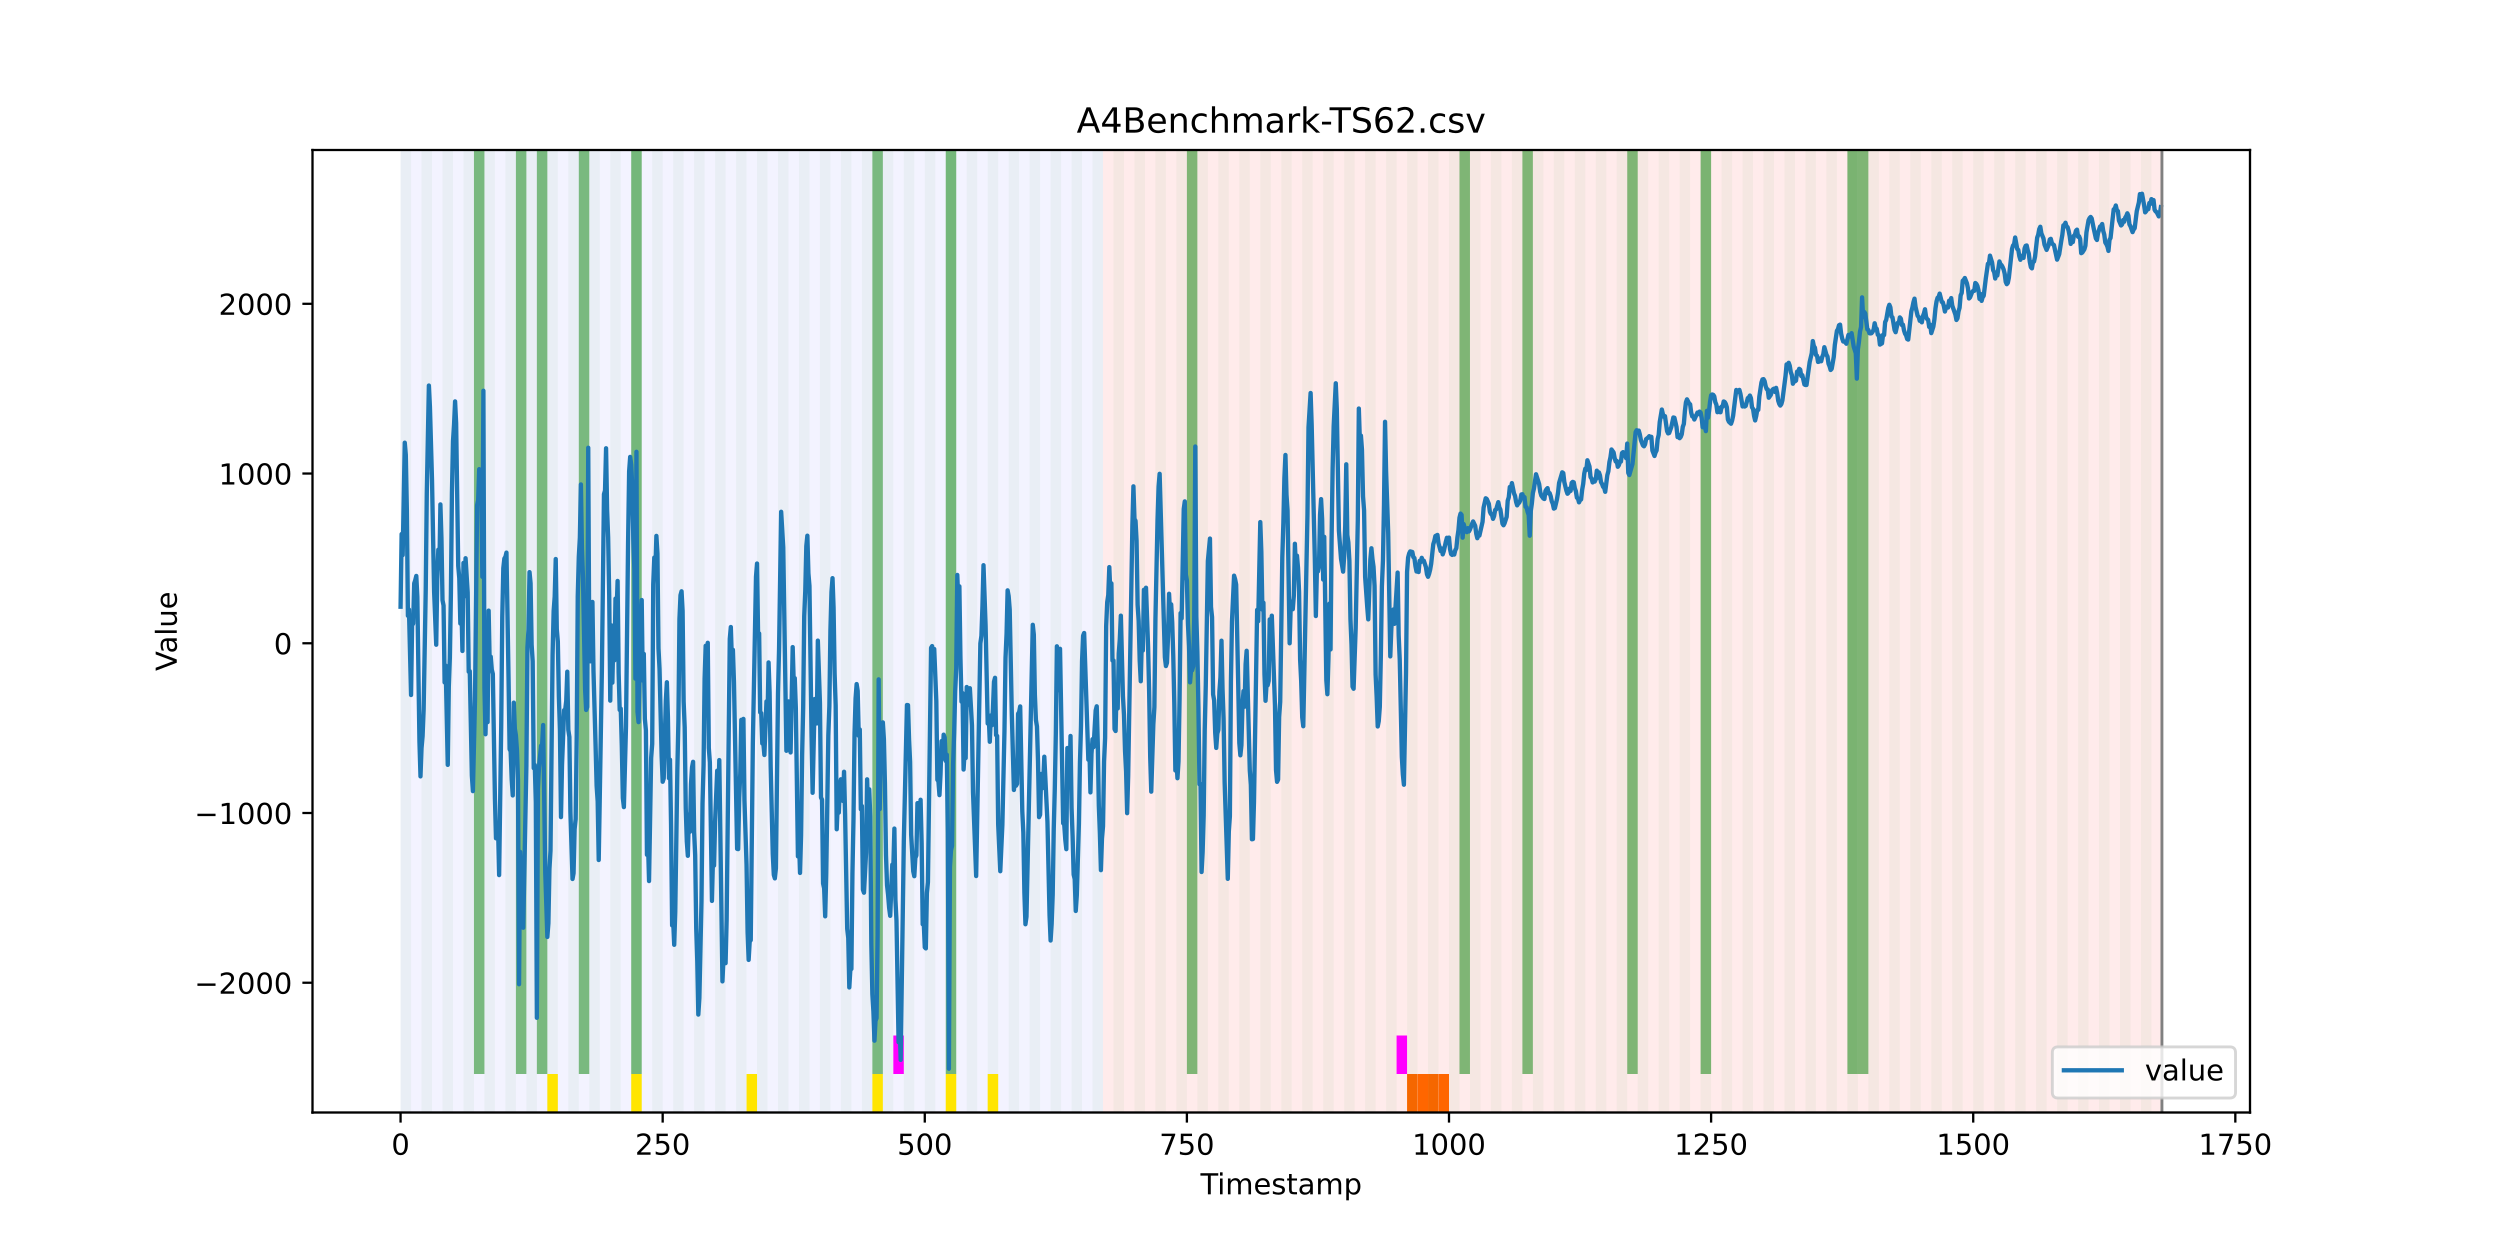<?xml version="1.0" encoding="utf-8" standalone="no"?>
<!DOCTYPE svg PUBLIC "-//W3C//DTD SVG 1.1//EN"
  "http://www.w3.org/Graphics/SVG/1.1/DTD/svg11.dtd">
<!-- Created with matplotlib (https://matplotlib.org/) -->
<svg height="432pt" version="1.1" viewBox="0 0 864 432" width="864pt" xmlns="http://www.w3.org/2000/svg" xmlns:xlink="http://www.w3.org/1999/xlink">
 <defs>
  <style type="text/css">*{stroke-linecap:butt;stroke-linejoin:round;}</style>
 </defs>
 <g id="figure_1">
  <g id="patch_1">
   <path d="M 0 432 
L 864 432 
L 864 0 
L 0 0 
z
" style="fill:#ffffff;"/>
  </g>
  <g id="axes_1">
   <g id="patch_2">
    <path d="M 108 384.48 
L 777.6 384.48 
L 777.6 51.84 
L 108 51.84 
z
" style="fill:#ffffff;"/>
   </g>
   <g id="patch_3">
    <path clip-path="url(#p1a084ddd54)" d="M 138.436 384.48 
L 138.436 51.84 
L 381.203 51.84 
L 381.203 384.48 
z
" style="fill:#0000ff;opacity:0.05;"/>
   </g>
   <g id="patch_4">
    <path clip-path="url(#p1a084ddd54)" d="M 381.203 384.48 
L 381.203 51.84 
L 747.164 51.84 
L 747.164 384.48 
z
" style="fill:#ff0000;opacity:0.08;"/>
   </g>
   <g id="patch_5">
    <path clip-path="url(#p1a084ddd54)" d="M 138.436 384.48 
L 138.436 51.84 
L 142.06 51.84 
L 142.06 384.48 
z
" style="fill:#008000;opacity:0.04;"/>
   </g>
   <g id="patch_6">
    <path clip-path="url(#p1a084ddd54)" d="M 145.683 384.48 
L 145.683 51.84 
L 149.306 51.84 
L 149.306 384.48 
z
" style="fill:#008000;opacity:0.04;"/>
   </g>
   <g id="patch_7">
    <path clip-path="url(#p1a084ddd54)" d="M 152.93 384.48 
L 152.93 51.84 
L 156.553 51.84 
L 156.553 384.48 
z
" style="fill:#008000;opacity:0.04;"/>
   </g>
   <g id="patch_8">
    <path clip-path="url(#p1a084ddd54)" d="M 160.177 384.48 
L 160.177 51.84 
L 163.8 51.84 
L 163.8 384.48 
z
" style="fill:#008000;opacity:0.04;"/>
   </g>
   <g id="patch_9">
    <path clip-path="url(#p1a084ddd54)" d="M 163.8 371.174 
L 163.8 51.84 
L 167.423 51.84 
L 167.423 371.174 
z
" style="fill:#008000;opacity:0.5;"/>
   </g>
   <g id="patch_10">
    <path clip-path="url(#p1a084ddd54)" d="M 167.423 384.48 
L 167.423 51.84 
L 171.047 51.84 
L 171.047 384.48 
z
" style="fill:#008000;opacity:0.04;"/>
   </g>
   <g id="patch_11">
    <path clip-path="url(#p1a084ddd54)" d="M 174.67 384.48 
L 174.67 51.84 
L 178.294 51.84 
L 178.294 384.48 
z
" style="fill:#008000;opacity:0.04;"/>
   </g>
   <g id="patch_12">
    <path clip-path="url(#p1a084ddd54)" d="M 178.294 371.174 
L 178.294 51.84 
L 181.917 51.84 
L 181.917 371.174 
z
" style="fill:#008000;opacity:0.5;"/>
   </g>
   <g id="patch_13">
    <path clip-path="url(#p1a084ddd54)" d="M 181.917 384.48 
L 181.917 51.84 
L 185.54 51.84 
L 185.54 384.48 
z
" style="fill:#008000;opacity:0.04;"/>
   </g>
   <g id="patch_14">
    <path clip-path="url(#p1a084ddd54)" d="M 185.54 371.174 
L 185.54 51.84 
L 189.164 51.84 
L 189.164 371.174 
z
" style="fill:#008000;opacity:0.5;"/>
   </g>
   <g id="patch_15">
    <path clip-path="url(#p1a084ddd54)" d="M 189.164 384.48 
L 189.164 51.84 
L 192.787 51.84 
L 192.787 384.48 
z
" style="fill:#008000;opacity:0.04;"/>
   </g>
   <g id="patch_16">
    <path clip-path="url(#p1a084ddd54)" d="M 189.164 384.48 
L 189.164 371.174 
L 192.787 371.174 
L 192.787 384.48 
z
" style="fill:#ffe500;"/>
   </g>
   <g id="patch_17">
    <path clip-path="url(#p1a084ddd54)" d="M 196.41 384.48 
L 196.41 51.84 
L 200.034 51.84 
L 200.034 384.48 
z
" style="fill:#008000;opacity:0.04;"/>
   </g>
   <g id="patch_18">
    <path clip-path="url(#p1a084ddd54)" d="M 200.034 371.174 
L 200.034 51.84 
L 203.657 51.84 
L 203.657 371.174 
z
" style="fill:#008000;opacity:0.5;"/>
   </g>
   <g id="patch_19">
    <path clip-path="url(#p1a084ddd54)" d="M 203.657 384.48 
L 203.657 51.84 
L 207.281 51.84 
L 207.281 384.48 
z
" style="fill:#008000;opacity:0.04;"/>
   </g>
   <g id="patch_20">
    <path clip-path="url(#p1a084ddd54)" d="M 210.904 384.48 
L 210.904 51.84 
L 214.527 51.84 
L 214.527 384.48 
z
" style="fill:#008000;opacity:0.04;"/>
   </g>
   <g id="patch_21">
    <path clip-path="url(#p1a084ddd54)" d="M 218.151 384.48 
L 218.151 51.84 
L 221.774 51.84 
L 221.774 384.48 
z
" style="fill:#008000;opacity:0.04;"/>
   </g>
   <g id="patch_22">
    <path clip-path="url(#p1a084ddd54)" d="M 218.151 371.174 
L 218.151 51.84 
L 221.774 51.84 
L 221.774 371.174 
z
" style="fill:#008000;opacity:0.5;"/>
   </g>
   <g id="patch_23">
    <path clip-path="url(#p1a084ddd54)" d="M 218.151 384.48 
L 218.151 371.174 
L 221.774 371.174 
L 221.774 384.48 
z
" style="fill:#ffe500;"/>
   </g>
   <g id="patch_24">
    <path clip-path="url(#p1a084ddd54)" d="M 225.397 384.48 
L 225.397 51.84 
L 229.021 51.84 
L 229.021 384.48 
z
" style="fill:#008000;opacity:0.04;"/>
   </g>
   <g id="patch_25">
    <path clip-path="url(#p1a084ddd54)" d="M 232.644 384.48 
L 232.644 51.84 
L 236.268 51.84 
L 236.268 384.48 
z
" style="fill:#008000;opacity:0.04;"/>
   </g>
   <g id="patch_26">
    <path clip-path="url(#p1a084ddd54)" d="M 239.891 384.48 
L 239.891 51.84 
L 243.514 51.84 
L 243.514 384.48 
z
" style="fill:#008000;opacity:0.04;"/>
   </g>
   <g id="patch_27">
    <path clip-path="url(#p1a084ddd54)" d="M 486.281 384.48 
L 486.281 371.174 
L 489.904 371.174 
L 489.904 384.48 
z
" style="fill:#ff6600;"/>
   </g>
   <g id="patch_28">
    <path clip-path="url(#p1a084ddd54)" d="M 247.138 384.48 
L 247.138 51.84 
L 250.761 51.84 
L 250.761 384.48 
z
" style="fill:#008000;opacity:0.04;"/>
   </g>
   <g id="patch_29">
    <path clip-path="url(#p1a084ddd54)" d="M 489.904 384.48 
L 489.904 371.174 
L 493.527 371.174 
L 493.527 384.48 
z
" style="fill:#ff6600;"/>
   </g>
   <g id="patch_30">
    <path clip-path="url(#p1a084ddd54)" d="M 493.527 384.48 
L 493.527 371.174 
L 497.151 371.174 
L 497.151 384.48 
z
" style="fill:#ff6600;"/>
   </g>
   <g id="patch_31">
    <path clip-path="url(#p1a084ddd54)" d="M 254.384 384.48 
L 254.384 51.84 
L 258.008 51.84 
L 258.008 384.48 
z
" style="fill:#008000;opacity:0.04;"/>
   </g>
   <g id="patch_32">
    <path clip-path="url(#p1a084ddd54)" d="M 497.151 384.48 
L 497.151 371.174 
L 500.774 371.174 
L 500.774 384.48 
z
" style="fill:#ff6600;"/>
   </g>
   <g id="patch_33">
    <path clip-path="url(#p1a084ddd54)" d="M 258.008 384.48 
L 258.008 371.174 
L 261.631 371.174 
L 261.631 384.48 
z
" style="fill:#ffe500;"/>
   </g>
   <g id="patch_34">
    <path clip-path="url(#p1a084ddd54)" d="M 261.631 384.48 
L 261.631 51.84 
L 265.255 51.84 
L 265.255 384.48 
z
" style="fill:#008000;opacity:0.04;"/>
   </g>
   <g id="patch_35">
    <path clip-path="url(#p1a084ddd54)" d="M 268.878 384.48 
L 268.878 51.84 
L 272.501 51.84 
L 272.501 384.48 
z
" style="fill:#008000;opacity:0.04;"/>
   </g>
   <g id="patch_36">
    <path clip-path="url(#p1a084ddd54)" d="M 276.125 384.48 
L 276.125 51.84 
L 279.748 51.84 
L 279.748 384.48 
z
" style="fill:#008000;opacity:0.04;"/>
   </g>
   <g id="patch_37">
    <path clip-path="url(#p1a084ddd54)" d="M 283.371 384.48 
L 283.371 51.84 
L 286.995 51.84 
L 286.995 384.48 
z
" style="fill:#008000;opacity:0.04;"/>
   </g>
   <g id="patch_38">
    <path clip-path="url(#p1a084ddd54)" d="M 290.618 384.48 
L 290.618 51.84 
L 294.242 51.84 
L 294.242 384.48 
z
" style="fill:#008000;opacity:0.04;"/>
   </g>
   <g id="patch_39">
    <path clip-path="url(#p1a084ddd54)" d="M 297.865 384.48 
L 297.865 51.84 
L 301.488 51.84 
L 301.488 384.48 
z
" style="fill:#008000;opacity:0.04;"/>
   </g>
   <g id="patch_40">
    <path clip-path="url(#p1a084ddd54)" d="M 301.488 371.174 
L 301.488 51.84 
L 305.112 51.84 
L 305.112 371.174 
z
" style="fill:#008000;opacity:0.5;"/>
   </g>
   <g id="patch_41">
    <path clip-path="url(#p1a084ddd54)" d="M 301.488 384.48 
L 301.488 371.174 
L 305.112 371.174 
L 305.112 384.48 
z
" style="fill:#ffe500;"/>
   </g>
   <g id="patch_42">
    <path clip-path="url(#p1a084ddd54)" d="M 305.112 384.48 
L 305.112 51.84 
L 308.735 51.84 
L 308.735 384.48 
z
" style="fill:#008000;opacity:0.04;"/>
   </g>
   <g id="patch_43">
    <path clip-path="url(#p1a084ddd54)" d="M 308.735 371.174 
L 308.735 357.869 
L 312.358 357.869 
L 312.358 371.174 
z
" style="fill:#ff00ff;"/>
   </g>
   <g id="patch_44">
    <path clip-path="url(#p1a084ddd54)" d="M 312.358 384.48 
L 312.358 51.84 
L 315.982 51.84 
L 315.982 384.48 
z
" style="fill:#008000;opacity:0.04;"/>
   </g>
   <g id="patch_45">
    <path clip-path="url(#p1a084ddd54)" d="M 319.605 384.48 
L 319.605 51.84 
L 323.229 51.84 
L 323.229 384.48 
z
" style="fill:#008000;opacity:0.04;"/>
   </g>
   <g id="patch_46">
    <path clip-path="url(#p1a084ddd54)" d="M 326.852 384.48 
L 326.852 51.84 
L 330.475 51.84 
L 330.475 384.48 
z
" style="fill:#008000;opacity:0.04;"/>
   </g>
   <g id="patch_47">
    <path clip-path="url(#p1a084ddd54)" d="M 326.852 371.174 
L 326.852 51.84 
L 330.475 51.84 
L 330.475 371.174 
z
" style="fill:#008000;opacity:0.5;"/>
   </g>
   <g id="patch_48">
    <path clip-path="url(#p1a084ddd54)" d="M 326.852 384.48 
L 326.852 371.174 
L 330.475 371.174 
L 330.475 384.48 
z
" style="fill:#ffe500;"/>
   </g>
   <g id="patch_49">
    <path clip-path="url(#p1a084ddd54)" d="M 334.099 384.48 
L 334.099 51.84 
L 337.722 51.84 
L 337.722 384.48 
z
" style="fill:#008000;opacity:0.04;"/>
   </g>
   <g id="patch_50">
    <path clip-path="url(#p1a084ddd54)" d="M 341.345 384.48 
L 341.345 51.84 
L 344.969 51.84 
L 344.969 384.48 
z
" style="fill:#008000;opacity:0.04;"/>
   </g>
   <g id="patch_51">
    <path clip-path="url(#p1a084ddd54)" d="M 341.345 384.48 
L 341.345 371.174 
L 344.969 371.174 
L 344.969 384.48 
z
" style="fill:#ffe500;"/>
   </g>
   <g id="patch_52">
    <path clip-path="url(#p1a084ddd54)" d="M 348.592 384.48 
L 348.592 51.84 
L 352.216 51.84 
L 352.216 384.48 
z
" style="fill:#008000;opacity:0.04;"/>
   </g>
   <g id="patch_53">
    <path clip-path="url(#p1a084ddd54)" d="M 355.839 384.48 
L 355.839 51.84 
L 359.462 51.84 
L 359.462 384.48 
z
" style="fill:#008000;opacity:0.04;"/>
   </g>
   <g id="patch_54">
    <path clip-path="url(#p1a084ddd54)" d="M 363.086 384.48 
L 363.086 51.84 
L 366.709 51.84 
L 366.709 384.48 
z
" style="fill:#008000;opacity:0.04;"/>
   </g>
   <g id="patch_55">
    <path clip-path="url(#p1a084ddd54)" d="M 370.332 384.48 
L 370.332 51.84 
L 373.956 51.84 
L 373.956 384.48 
z
" style="fill:#008000;opacity:0.04;"/>
   </g>
   <g id="patch_56">
    <path clip-path="url(#p1a084ddd54)" d="M 377.579 384.48 
L 377.579 51.84 
L 381.203 51.84 
L 381.203 384.48 
z
" style="fill:#008000;opacity:0.04;"/>
   </g>
   <g id="patch_57">
    <path clip-path="url(#p1a084ddd54)" d="M 384.826 384.48 
L 384.826 51.84 
L 388.449 51.84 
L 388.449 384.48 
z
" style="fill:#008000;opacity:0.04;"/>
   </g>
   <g id="patch_58">
    <path clip-path="url(#p1a084ddd54)" d="M 392.073 384.48 
L 392.073 51.84 
L 395.696 51.84 
L 395.696 384.48 
z
" style="fill:#008000;opacity:0.04;"/>
   </g>
   <g id="patch_59">
    <path clip-path="url(#p1a084ddd54)" d="M 399.319 384.48 
L 399.319 51.84 
L 402.943 51.84 
L 402.943 384.48 
z
" style="fill:#008000;opacity:0.04;"/>
   </g>
   <g id="patch_60">
    <path clip-path="url(#p1a084ddd54)" d="M 406.566 384.48 
L 406.566 51.84 
L 410.19 51.84 
L 410.19 384.48 
z
" style="fill:#008000;opacity:0.04;"/>
   </g>
   <g id="patch_61">
    <path clip-path="url(#p1a084ddd54)" d="M 410.19 371.174 
L 410.19 51.84 
L 413.813 51.84 
L 413.813 371.174 
z
" style="fill:#008000;opacity:0.5;"/>
   </g>
   <g id="patch_62">
    <path clip-path="url(#p1a084ddd54)" d="M 413.813 384.48 
L 413.813 51.84 
L 417.436 51.84 
L 417.436 384.48 
z
" style="fill:#008000;opacity:0.04;"/>
   </g>
   <g id="patch_63">
    <path clip-path="url(#p1a084ddd54)" d="M 421.06 384.48 
L 421.06 51.84 
L 424.683 51.84 
L 424.683 384.48 
z
" style="fill:#008000;opacity:0.04;"/>
   </g>
   <g id="patch_64">
    <path clip-path="url(#p1a084ddd54)" d="M 428.306 384.48 
L 428.306 51.84 
L 431.93 51.84 
L 431.93 384.48 
z
" style="fill:#008000;opacity:0.04;"/>
   </g>
   <g id="patch_65">
    <path clip-path="url(#p1a084ddd54)" d="M 435.553 384.48 
L 435.553 51.84 
L 439.177 51.84 
L 439.177 384.48 
z
" style="fill:#008000;opacity:0.04;"/>
   </g>
   <g id="patch_66">
    <path clip-path="url(#p1a084ddd54)" d="M 442.8 384.48 
L 442.8 51.84 
L 446.423 51.84 
L 446.423 384.48 
z
" style="fill:#008000;opacity:0.04;"/>
   </g>
   <g id="patch_67">
    <path clip-path="url(#p1a084ddd54)" d="M 450.047 384.48 
L 450.047 51.84 
L 453.67 51.84 
L 453.67 384.48 
z
" style="fill:#008000;opacity:0.04;"/>
   </g>
   <g id="patch_68">
    <path clip-path="url(#p1a084ddd54)" d="M 457.294 384.48 
L 457.294 51.84 
L 460.917 51.84 
L 460.917 384.48 
z
" style="fill:#008000;opacity:0.04;"/>
   </g>
   <g id="patch_69">
    <path clip-path="url(#p1a084ddd54)" d="M 464.54 384.48 
L 464.54 51.84 
L 468.164 51.84 
L 468.164 384.48 
z
" style="fill:#008000;opacity:0.04;"/>
   </g>
   <g id="patch_70">
    <path clip-path="url(#p1a084ddd54)" d="M 471.787 384.48 
L 471.787 51.84 
L 475.41 51.84 
L 475.41 384.48 
z
" style="fill:#008000;opacity:0.04;"/>
   </g>
   <g id="patch_71">
    <path clip-path="url(#p1a084ddd54)" d="M 479.034 384.48 
L 479.034 51.84 
L 482.657 51.84 
L 482.657 384.48 
z
" style="fill:#008000;opacity:0.04;"/>
   </g>
   <g id="patch_72">
    <path clip-path="url(#p1a084ddd54)" d="M 482.657 371.174 
L 482.657 357.869 
L 486.281 357.869 
L 486.281 371.174 
z
" style="fill:#ff00ff;"/>
   </g>
   <g id="patch_73">
    <path clip-path="url(#p1a084ddd54)" d="M 486.281 384.48 
L 486.281 51.84 
L 489.904 51.84 
L 489.904 384.48 
z
" style="fill:#008000;opacity:0.04;"/>
   </g>
   <g id="patch_74">
    <path clip-path="url(#p1a084ddd54)" d="M 493.527 384.48 
L 493.527 51.84 
L 497.151 51.84 
L 497.151 384.48 
z
" style="fill:#008000;opacity:0.04;"/>
   </g>
   <g id="patch_75">
    <path clip-path="url(#p1a084ddd54)" d="M 500.774 384.48 
L 500.774 51.84 
L 504.397 51.84 
L 504.397 384.48 
z
" style="fill:#008000;opacity:0.04;"/>
   </g>
   <g id="patch_76">
    <path clip-path="url(#p1a084ddd54)" d="M 504.397 371.174 
L 504.397 51.84 
L 508.021 51.84 
L 508.021 371.174 
z
" style="fill:#008000;opacity:0.5;"/>
   </g>
   <g id="patch_77">
    <path clip-path="url(#p1a084ddd54)" d="M 508.021 384.48 
L 508.021 51.84 
L 511.644 51.84 
L 511.644 384.48 
z
" style="fill:#008000;opacity:0.04;"/>
   </g>
   <g id="patch_78">
    <path clip-path="url(#p1a084ddd54)" d="M 515.268 384.48 
L 515.268 51.84 
L 518.891 51.84 
L 518.891 384.48 
z
" style="fill:#008000;opacity:0.04;"/>
   </g>
   <g id="patch_79">
    <path clip-path="url(#p1a084ddd54)" d="M 522.514 384.48 
L 522.514 51.84 
L 526.138 51.84 
L 526.138 384.48 
z
" style="fill:#008000;opacity:0.04;"/>
   </g>
   <g id="patch_80">
    <path clip-path="url(#p1a084ddd54)" d="M 526.138 371.174 
L 526.138 51.84 
L 529.761 51.84 
L 529.761 371.174 
z
" style="fill:#008000;opacity:0.5;"/>
   </g>
   <g id="patch_81">
    <path clip-path="url(#p1a084ddd54)" d="M 529.761 384.48 
L 529.761 51.84 
L 533.384 51.84 
L 533.384 384.48 
z
" style="fill:#008000;opacity:0.04;"/>
   </g>
   <g id="patch_82">
    <path clip-path="url(#p1a084ddd54)" d="M 537.008 384.48 
L 537.008 51.84 
L 540.631 51.84 
L 540.631 384.48 
z
" style="fill:#008000;opacity:0.04;"/>
   </g>
   <g id="patch_83">
    <path clip-path="url(#p1a084ddd54)" d="M 544.255 384.48 
L 544.255 51.84 
L 547.878 51.84 
L 547.878 384.48 
z
" style="fill:#008000;opacity:0.04;"/>
   </g>
   <g id="patch_84">
    <path clip-path="url(#p1a084ddd54)" d="M 551.501 384.48 
L 551.501 51.84 
L 555.125 51.84 
L 555.125 384.48 
z
" style="fill:#008000;opacity:0.04;"/>
   </g>
   <g id="patch_85">
    <path clip-path="url(#p1a084ddd54)" d="M 558.748 384.48 
L 558.748 51.84 
L 562.371 51.84 
L 562.371 384.48 
z
" style="fill:#008000;opacity:0.04;"/>
   </g>
   <g id="patch_86">
    <path clip-path="url(#p1a084ddd54)" d="M 562.371 371.174 
L 562.371 51.84 
L 565.995 51.84 
L 565.995 371.174 
z
" style="fill:#008000;opacity:0.5;"/>
   </g>
   <g id="patch_87">
    <path clip-path="url(#p1a084ddd54)" d="M 565.995 384.48 
L 565.995 51.84 
L 569.618 51.84 
L 569.618 384.48 
z
" style="fill:#008000;opacity:0.04;"/>
   </g>
   <g id="patch_88">
    <path clip-path="url(#p1a084ddd54)" d="M 573.242 384.48 
L 573.242 51.84 
L 576.865 51.84 
L 576.865 384.48 
z
" style="fill:#008000;opacity:0.04;"/>
   </g>
   <g id="patch_89">
    <path clip-path="url(#p1a084ddd54)" d="M 580.488 384.48 
L 580.488 51.84 
L 584.112 51.84 
L 584.112 384.48 
z
" style="fill:#008000;opacity:0.04;"/>
   </g>
   <g id="patch_90">
    <path clip-path="url(#p1a084ddd54)" d="M 587.735 384.48 
L 587.735 51.84 
L 591.358 51.84 
L 591.358 384.48 
z
" style="fill:#008000;opacity:0.04;"/>
   </g>
   <g id="patch_91">
    <path clip-path="url(#p1a084ddd54)" d="M 587.735 371.174 
L 587.735 51.84 
L 591.358 51.84 
L 591.358 371.174 
z
" style="fill:#008000;opacity:0.5;"/>
   </g>
   <g id="patch_92">
    <path clip-path="url(#p1a084ddd54)" d="M 594.982 384.48 
L 594.982 51.84 
L 598.605 51.84 
L 598.605 384.48 
z
" style="fill:#008000;opacity:0.04;"/>
   </g>
   <g id="patch_93">
    <path clip-path="url(#p1a084ddd54)" d="M 602.229 384.48 
L 602.229 51.84 
L 605.852 51.84 
L 605.852 384.48 
z
" style="fill:#008000;opacity:0.04;"/>
   </g>
   <g id="patch_94">
    <path clip-path="url(#p1a084ddd54)" d="M 609.475 384.48 
L 609.475 51.84 
L 613.099 51.84 
L 613.099 384.48 
z
" style="fill:#008000;opacity:0.04;"/>
   </g>
   <g id="patch_95">
    <path clip-path="url(#p1a084ddd54)" d="M 616.722 384.48 
L 616.722 51.84 
L 620.345 51.84 
L 620.345 384.48 
z
" style="fill:#008000;opacity:0.04;"/>
   </g>
   <g id="patch_96">
    <path clip-path="url(#p1a084ddd54)" d="M 623.969 384.48 
L 623.969 51.84 
L 627.592 51.84 
L 627.592 384.48 
z
" style="fill:#008000;opacity:0.04;"/>
   </g>
   <g id="patch_97">
    <path clip-path="url(#p1a084ddd54)" d="M 631.216 384.48 
L 631.216 51.84 
L 634.839 51.84 
L 634.839 384.48 
z
" style="fill:#008000;opacity:0.04;"/>
   </g>
   <g id="patch_98">
    <path clip-path="url(#p1a084ddd54)" d="M 638.462 384.48 
L 638.462 51.84 
L 642.086 51.84 
L 642.086 384.48 
z
" style="fill:#008000;opacity:0.04;"/>
   </g>
   <g id="patch_99">
    <path clip-path="url(#p1a084ddd54)" d="M 638.462 371.174 
L 638.462 51.84 
L 642.086 51.84 
L 642.086 371.174 
z
" style="fill:#008000;opacity:0.5;"/>
   </g>
   <g id="patch_100">
    <path clip-path="url(#p1a084ddd54)" d="M 642.086 371.174 
L 642.086 51.84 
L 645.709 51.84 
L 645.709 371.174 
z
" style="fill:#008000;opacity:0.5;"/>
   </g>
   <g id="patch_101">
    <path clip-path="url(#p1a084ddd54)" d="M 645.709 384.48 
L 645.709 51.84 
L 649.332 51.84 
L 649.332 384.48 
z
" style="fill:#008000;opacity:0.04;"/>
   </g>
   <g id="patch_102">
    <path clip-path="url(#p1a084ddd54)" d="M 652.956 384.48 
L 652.956 51.84 
L 656.579 51.84 
L 656.579 384.48 
z
" style="fill:#008000;opacity:0.04;"/>
   </g>
   <g id="patch_103">
    <path clip-path="url(#p1a084ddd54)" d="M 660.203 384.48 
L 660.203 51.84 
L 663.826 51.84 
L 663.826 384.48 
z
" style="fill:#008000;opacity:0.04;"/>
   </g>
   <g id="patch_104">
    <path clip-path="url(#p1a084ddd54)" d="M 667.449 384.48 
L 667.449 51.84 
L 671.073 51.84 
L 671.073 384.48 
z
" style="fill:#008000;opacity:0.04;"/>
   </g>
   <g id="patch_105">
    <path clip-path="url(#p1a084ddd54)" d="M 674.696 384.48 
L 674.696 51.84 
L 678.319 51.84 
L 678.319 384.48 
z
" style="fill:#008000;opacity:0.04;"/>
   </g>
   <g id="patch_106">
    <path clip-path="url(#p1a084ddd54)" d="M 681.943 384.48 
L 681.943 51.84 
L 685.566 51.84 
L 685.566 384.48 
z
" style="fill:#008000;opacity:0.04;"/>
   </g>
   <g id="patch_107">
    <path clip-path="url(#p1a084ddd54)" d="M 689.19 384.48 
L 689.19 51.84 
L 692.813 51.84 
L 692.813 384.48 
z
" style="fill:#008000;opacity:0.04;"/>
   </g>
   <g id="patch_108">
    <path clip-path="url(#p1a084ddd54)" d="M 696.436 384.48 
L 696.436 51.84 
L 700.06 51.84 
L 700.06 384.48 
z
" style="fill:#008000;opacity:0.04;"/>
   </g>
   <g id="patch_109">
    <path clip-path="url(#p1a084ddd54)" d="M 703.683 384.48 
L 703.683 51.84 
L 707.306 51.84 
L 707.306 384.48 
z
" style="fill:#008000;opacity:0.04;"/>
   </g>
   <g id="patch_110">
    <path clip-path="url(#p1a084ddd54)" d="M 710.93 384.48 
L 710.93 51.84 
L 714.553 51.84 
L 714.553 384.48 
z
" style="fill:#008000;opacity:0.04;"/>
   </g>
   <g id="patch_111">
    <path clip-path="url(#p1a084ddd54)" d="M 718.177 384.48 
L 718.177 51.84 
L 721.8 51.84 
L 721.8 384.48 
z
" style="fill:#008000;opacity:0.04;"/>
   </g>
   <g id="patch_112">
    <path clip-path="url(#p1a084ddd54)" d="M 725.423 384.48 
L 725.423 51.84 
L 729.047 51.84 
L 729.047 384.48 
z
" style="fill:#008000;opacity:0.04;"/>
   </g>
   <g id="patch_113">
    <path clip-path="url(#p1a084ddd54)" d="M 732.67 384.48 
L 732.67 51.84 
L 736.294 51.84 
L 736.294 384.48 
z
" style="fill:#008000;opacity:0.04;"/>
   </g>
   <g id="patch_114">
    <path clip-path="url(#p1a084ddd54)" d="M 739.917 384.48 
L 739.917 51.84 
L 743.54 51.84 
L 743.54 384.48 
z
" style="fill:#008000;opacity:0.04;"/>
   </g>
   <g id="matplotlib.axis_1">
    <g id="xtick_1">
     <g id="line2d_1">
      <defs>
       <path d="M 0 0 
L 0 3.5 
" id="m5b0ea84d6e" style="stroke:#000000;stroke-width:0.8;"/>
      </defs>
      <g>
       <use style="stroke:#000000;stroke-width:0.8;" x="138.436" xlink:href="#m5b0ea84d6e" y="384.48"/>
      </g>
     </g>
     <g id="text_1">
      <!-- 0 -->
      <g transform="translate(135.255 399.078)scale(0.1 -0.1)">
       <defs>
        <path d="M 31.781 66.406 
Q 24.172 66.406 20.328 58.906 
Q 16.5 51.422 16.5 36.375 
Q 16.5 21.391 20.328 13.891 
Q 24.172 6.391 31.781 6.391 
Q 39.453 6.391 43.281 13.891 
Q 47.125 21.391 47.125 36.375 
Q 47.125 51.422 43.281 58.906 
Q 39.453 66.406 31.781 66.406 
z
M 31.781 74.219 
Q 44.047 74.219 50.516 64.516 
Q 56.984 54.828 56.984 36.375 
Q 56.984 17.969 50.516 8.266 
Q 44.047 -1.422 31.781 -1.422 
Q 19.531 -1.422 13.062 8.266 
Q 6.594 17.969 6.594 36.375 
Q 6.594 54.828 13.062 64.516 
Q 19.531 74.219 31.781 74.219 
z
" id="DejaVuSans-48"/>
       </defs>
       <use xlink:href="#DejaVuSans-48"/>
      </g>
     </g>
    </g>
    <g id="xtick_2">
     <g id="line2d_2">
      <g>
       <use style="stroke:#000000;stroke-width:0.8;" x="229.021" xlink:href="#m5b0ea84d6e" y="384.48"/>
      </g>
     </g>
     <g id="text_2">
      <!-- 250 -->
      <g transform="translate(219.477 399.078)scale(0.1 -0.1)">
       <defs>
        <path d="M 19.188 8.297 
L 53.609 8.297 
L 53.609 0 
L 7.328 0 
L 7.328 8.297 
Q 12.938 14.109 22.625 23.891 
Q 32.328 33.688 34.812 36.531 
Q 39.547 41.844 41.422 45.531 
Q 43.312 49.219 43.312 52.781 
Q 43.312 58.594 39.234 62.25 
Q 35.156 65.922 28.609 65.922 
Q 23.969 65.922 18.812 64.312 
Q 13.672 62.703 7.812 59.422 
L 7.812 69.391 
Q 13.766 71.781 18.938 73 
Q 24.125 74.219 28.422 74.219 
Q 39.75 74.219 46.484 68.547 
Q 53.219 62.891 53.219 53.422 
Q 53.219 48.922 51.531 44.891 
Q 49.859 40.875 45.406 35.406 
Q 44.188 33.984 37.641 27.219 
Q 31.109 20.453 19.188 8.297 
z
" id="DejaVuSans-50"/>
        <path d="M 10.797 72.906 
L 49.516 72.906 
L 49.516 64.594 
L 19.828 64.594 
L 19.828 46.734 
Q 21.969 47.469 24.109 47.828 
Q 26.266 48.188 28.422 48.188 
Q 40.625 48.188 47.75 41.5 
Q 54.891 34.812 54.891 23.391 
Q 54.891 11.625 47.562 5.094 
Q 40.234 -1.422 26.906 -1.422 
Q 22.312 -1.422 17.547 -0.641 
Q 12.797 0.141 7.719 1.703 
L 7.719 11.625 
Q 12.109 9.234 16.797 8.062 
Q 21.484 6.891 26.703 6.891 
Q 35.156 6.891 40.078 11.328 
Q 45.016 15.766 45.016 23.391 
Q 45.016 31 40.078 35.438 
Q 35.156 39.891 26.703 39.891 
Q 22.75 39.891 18.812 39.016 
Q 14.891 38.141 10.797 36.281 
z
" id="DejaVuSans-53"/>
       </defs>
       <use xlink:href="#DejaVuSans-50"/>
       <use x="63.623" xlink:href="#DejaVuSans-53"/>
       <use x="127.246" xlink:href="#DejaVuSans-48"/>
      </g>
     </g>
    </g>
    <g id="xtick_3">
     <g id="line2d_3">
      <g>
       <use style="stroke:#000000;stroke-width:0.8;" x="319.605" xlink:href="#m5b0ea84d6e" y="384.48"/>
      </g>
     </g>
     <g id="text_3">
      <!-- 500 -->
      <g transform="translate(310.061 399.078)scale(0.1 -0.1)">
       <use xlink:href="#DejaVuSans-53"/>
       <use x="63.623" xlink:href="#DejaVuSans-48"/>
       <use x="127.246" xlink:href="#DejaVuSans-48"/>
      </g>
     </g>
    </g>
    <g id="xtick_4">
     <g id="line2d_4">
      <g>
       <use style="stroke:#000000;stroke-width:0.8;" x="410.19" xlink:href="#m5b0ea84d6e" y="384.48"/>
      </g>
     </g>
     <g id="text_4">
      <!-- 750 -->
      <g transform="translate(400.646 399.078)scale(0.1 -0.1)">
       <defs>
        <path d="M 8.203 72.906 
L 55.078 72.906 
L 55.078 68.703 
L 28.609 0 
L 18.312 0 
L 43.219 64.594 
L 8.203 64.594 
z
" id="DejaVuSans-55"/>
       </defs>
       <use xlink:href="#DejaVuSans-55"/>
       <use x="63.623" xlink:href="#DejaVuSans-53"/>
       <use x="127.246" xlink:href="#DejaVuSans-48"/>
      </g>
     </g>
    </g>
    <g id="xtick_5">
     <g id="line2d_5">
      <g>
       <use style="stroke:#000000;stroke-width:0.8;" x="500.774" xlink:href="#m5b0ea84d6e" y="384.48"/>
      </g>
     </g>
     <g id="text_5">
      <!-- 1000 -->
      <g transform="translate(488.049 399.078)scale(0.1 -0.1)">
       <defs>
        <path d="M 12.406 8.297 
L 28.516 8.297 
L 28.516 63.922 
L 10.984 60.406 
L 10.984 69.391 
L 28.422 72.906 
L 38.281 72.906 
L 38.281 8.297 
L 54.391 8.297 
L 54.391 0 
L 12.406 0 
z
" id="DejaVuSans-49"/>
       </defs>
       <use xlink:href="#DejaVuSans-49"/>
       <use x="63.623" xlink:href="#DejaVuSans-48"/>
       <use x="127.246" xlink:href="#DejaVuSans-48"/>
       <use x="190.869" xlink:href="#DejaVuSans-48"/>
      </g>
     </g>
    </g>
    <g id="xtick_6">
     <g id="line2d_6">
      <g>
       <use style="stroke:#000000;stroke-width:0.8;" x="591.358" xlink:href="#m5b0ea84d6e" y="384.48"/>
      </g>
     </g>
     <g id="text_6">
      <!-- 1250 -->
      <g transform="translate(578.633 399.078)scale(0.1 -0.1)">
       <use xlink:href="#DejaVuSans-49"/>
       <use x="63.623" xlink:href="#DejaVuSans-50"/>
       <use x="127.246" xlink:href="#DejaVuSans-53"/>
       <use x="190.869" xlink:href="#DejaVuSans-48"/>
      </g>
     </g>
    </g>
    <g id="xtick_7">
     <g id="line2d_7">
      <g>
       <use style="stroke:#000000;stroke-width:0.8;" x="681.943" xlink:href="#m5b0ea84d6e" y="384.48"/>
      </g>
     </g>
     <g id="text_7">
      <!-- 1500 -->
      <g transform="translate(669.218 399.078)scale(0.1 -0.1)">
       <use xlink:href="#DejaVuSans-49"/>
       <use x="63.623" xlink:href="#DejaVuSans-53"/>
       <use x="127.246" xlink:href="#DejaVuSans-48"/>
       <use x="190.869" xlink:href="#DejaVuSans-48"/>
      </g>
     </g>
    </g>
    <g id="xtick_8">
     <g id="line2d_8">
      <g>
       <use style="stroke:#000000;stroke-width:0.8;" x="772.527" xlink:href="#m5b0ea84d6e" y="384.48"/>
      </g>
     </g>
     <g id="text_8">
      <!-- 1750 -->
      <g transform="translate(759.802 399.078)scale(0.1 -0.1)">
       <use xlink:href="#DejaVuSans-49"/>
       <use x="63.623" xlink:href="#DejaVuSans-55"/>
       <use x="127.246" xlink:href="#DejaVuSans-53"/>
       <use x="190.869" xlink:href="#DejaVuSans-48"/>
      </g>
     </g>
    </g>
    <g id="text_9">
     <!-- Timestamp -->
     <g transform="translate(414.893 412.757)scale(0.1 -0.1)">
      <defs>
       <path d="M -0.297 72.906 
L 61.375 72.906 
L 61.375 64.594 
L 35.5 64.594 
L 35.5 0 
L 25.594 0 
L 25.594 64.594 
L -0.297 64.594 
z
" id="DejaVuSans-84"/>
       <path d="M 9.422 54.688 
L 18.406 54.688 
L 18.406 0 
L 9.422 0 
z
M 9.422 75.984 
L 18.406 75.984 
L 18.406 64.594 
L 9.422 64.594 
z
" id="DejaVuSans-105"/>
       <path d="M 52 44.188 
Q 55.375 50.25 60.062 53.125 
Q 64.75 56 71.094 56 
Q 79.641 56 84.281 50.016 
Q 88.922 44.047 88.922 33.016 
L 88.922 0 
L 79.891 0 
L 79.891 32.719 
Q 79.891 40.578 77.094 44.375 
Q 74.312 48.188 68.609 48.188 
Q 61.625 48.188 57.562 43.547 
Q 53.516 38.922 53.516 30.906 
L 53.516 0 
L 44.484 0 
L 44.484 32.719 
Q 44.484 40.625 41.703 44.406 
Q 38.922 48.188 33.109 48.188 
Q 26.219 48.188 22.156 43.531 
Q 18.109 38.875 18.109 30.906 
L 18.109 0 
L 9.078 0 
L 9.078 54.688 
L 18.109 54.688 
L 18.109 46.188 
Q 21.188 51.219 25.484 53.609 
Q 29.781 56 35.688 56 
Q 41.656 56 45.828 52.969 
Q 50 49.953 52 44.188 
z
" id="DejaVuSans-109"/>
       <path d="M 56.203 29.594 
L 56.203 25.203 
L 14.891 25.203 
Q 15.484 15.922 20.484 11.062 
Q 25.484 6.203 34.422 6.203 
Q 39.594 6.203 44.453 7.469 
Q 49.312 8.734 54.109 11.281 
L 54.109 2.781 
Q 49.266 0.734 44.188 -0.344 
Q 39.109 -1.422 33.891 -1.422 
Q 20.797 -1.422 13.156 6.188 
Q 5.516 13.812 5.516 26.812 
Q 5.516 40.234 12.766 48.109 
Q 20.016 56 32.328 56 
Q 43.359 56 49.781 48.891 
Q 56.203 41.797 56.203 29.594 
z
M 47.219 32.234 
Q 47.125 39.594 43.094 43.984 
Q 39.062 48.391 32.422 48.391 
Q 24.906 48.391 20.391 44.141 
Q 15.875 39.891 15.188 32.172 
z
" id="DejaVuSans-101"/>
       <path d="M 44.281 53.078 
L 44.281 44.578 
Q 40.484 46.531 36.375 47.5 
Q 32.281 48.484 27.875 48.484 
Q 21.188 48.484 17.844 46.438 
Q 14.5 44.391 14.5 40.281 
Q 14.5 37.156 16.891 35.375 
Q 19.281 33.594 26.516 31.984 
L 29.594 31.297 
Q 39.156 29.25 43.188 25.516 
Q 47.219 21.781 47.219 15.094 
Q 47.219 7.469 41.188 3.016 
Q 35.156 -1.422 24.609 -1.422 
Q 20.219 -1.422 15.453 -0.562 
Q 10.688 0.297 5.422 2 
L 5.422 11.281 
Q 10.406 8.688 15.234 7.391 
Q 20.062 6.109 24.812 6.109 
Q 31.156 6.109 34.562 8.281 
Q 37.984 10.453 37.984 14.406 
Q 37.984 18.062 35.516 20.016 
Q 33.062 21.969 24.703 23.781 
L 21.578 24.516 
Q 13.234 26.266 9.516 29.906 
Q 5.812 33.547 5.812 39.891 
Q 5.812 47.609 11.281 51.797 
Q 16.75 56 26.812 56 
Q 31.781 56 36.172 55.266 
Q 40.578 54.547 44.281 53.078 
z
" id="DejaVuSans-115"/>
       <path d="M 18.312 70.219 
L 18.312 54.688 
L 36.812 54.688 
L 36.812 47.703 
L 18.312 47.703 
L 18.312 18.016 
Q 18.312 11.328 20.141 9.422 
Q 21.969 7.516 27.594 7.516 
L 36.812 7.516 
L 36.812 0 
L 27.594 0 
Q 17.188 0 13.234 3.875 
Q 9.281 7.766 9.281 18.016 
L 9.281 47.703 
L 2.688 47.703 
L 2.688 54.688 
L 9.281 54.688 
L 9.281 70.219 
z
" id="DejaVuSans-116"/>
       <path d="M 34.281 27.484 
Q 23.391 27.484 19.188 25 
Q 14.984 22.516 14.984 16.5 
Q 14.984 11.719 18.141 8.906 
Q 21.297 6.109 26.703 6.109 
Q 34.188 6.109 38.703 11.406 
Q 43.219 16.703 43.219 25.484 
L 43.219 27.484 
z
M 52.203 31.203 
L 52.203 0 
L 43.219 0 
L 43.219 8.297 
Q 40.141 3.328 35.547 0.953 
Q 30.953 -1.422 24.312 -1.422 
Q 15.922 -1.422 10.953 3.297 
Q 6 8.016 6 15.922 
Q 6 25.141 12.172 29.828 
Q 18.359 34.516 30.609 34.516 
L 43.219 34.516 
L 43.219 35.406 
Q 43.219 41.609 39.141 45 
Q 35.062 48.391 27.688 48.391 
Q 23 48.391 18.547 47.266 
Q 14.109 46.141 10.016 43.891 
L 10.016 52.203 
Q 14.938 54.109 19.578 55.047 
Q 24.219 56 28.609 56 
Q 40.484 56 46.344 49.844 
Q 52.203 43.703 52.203 31.203 
z
" id="DejaVuSans-97"/>
       <path d="M 18.109 8.203 
L 18.109 -20.797 
L 9.078 -20.797 
L 9.078 54.688 
L 18.109 54.688 
L 18.109 46.391 
Q 20.953 51.266 25.266 53.625 
Q 29.594 56 35.594 56 
Q 45.562 56 51.781 48.094 
Q 58.016 40.188 58.016 27.297 
Q 58.016 14.406 51.781 6.484 
Q 45.562 -1.422 35.594 -1.422 
Q 29.594 -1.422 25.266 0.953 
Q 20.953 3.328 18.109 8.203 
z
M 48.688 27.297 
Q 48.688 37.203 44.609 42.844 
Q 40.531 48.484 33.406 48.484 
Q 26.266 48.484 22.188 42.844 
Q 18.109 37.203 18.109 27.297 
Q 18.109 17.391 22.188 11.75 
Q 26.266 6.109 33.406 6.109 
Q 40.531 6.109 44.609 11.75 
Q 48.688 17.391 48.688 27.297 
z
" id="DejaVuSans-112"/>
      </defs>
      <use xlink:href="#DejaVuSans-84"/>
      <use x="57.959" xlink:href="#DejaVuSans-105"/>
      <use x="85.742" xlink:href="#DejaVuSans-109"/>
      <use x="183.154" xlink:href="#DejaVuSans-101"/>
      <use x="244.678" xlink:href="#DejaVuSans-115"/>
      <use x="296.777" xlink:href="#DejaVuSans-116"/>
      <use x="335.986" xlink:href="#DejaVuSans-97"/>
      <use x="397.266" xlink:href="#DejaVuSans-109"/>
      <use x="494.678" xlink:href="#DejaVuSans-112"/>
     </g>
    </g>
   </g>
   <g id="matplotlib.axis_2">
    <g id="ytick_1">
     <g id="line2d_9">
      <defs>
       <path d="M 0 0 
L -3.5 0 
" id="m140ac2021d" style="stroke:#000000;stroke-width:0.8;"/>
      </defs>
      <g>
       <use style="stroke:#000000;stroke-width:0.8;" x="108" xlink:href="#m140ac2021d" y="339.633"/>
      </g>
     </g>
     <g id="text_10">
      <!-- −2000 -->
      <g transform="translate(67.17 343.432)scale(0.1 -0.1)">
       <defs>
        <path d="M 10.594 35.5 
L 73.188 35.5 
L 73.188 27.203 
L 10.594 27.203 
z
" id="DejaVuSans-8722"/>
       </defs>
       <use xlink:href="#DejaVuSans-8722"/>
       <use x="83.789" xlink:href="#DejaVuSans-50"/>
       <use x="147.412" xlink:href="#DejaVuSans-48"/>
       <use x="211.035" xlink:href="#DejaVuSans-48"/>
       <use x="274.658" xlink:href="#DejaVuSans-48"/>
      </g>
     </g>
    </g>
    <g id="ytick_2">
     <g id="line2d_10">
      <g>
       <use style="stroke:#000000;stroke-width:0.8;" x="108" xlink:href="#m140ac2021d" y="280.972"/>
      </g>
     </g>
     <g id="text_11">
      <!-- −1000 -->
      <g transform="translate(67.17 284.772)scale(0.1 -0.1)">
       <use xlink:href="#DejaVuSans-8722"/>
       <use x="83.789" xlink:href="#DejaVuSans-49"/>
       <use x="147.412" xlink:href="#DejaVuSans-48"/>
       <use x="211.035" xlink:href="#DejaVuSans-48"/>
       <use x="274.658" xlink:href="#DejaVuSans-48"/>
      </g>
     </g>
    </g>
    <g id="ytick_3">
     <g id="line2d_11">
      <g>
       <use style="stroke:#000000;stroke-width:0.8;" x="108" xlink:href="#m140ac2021d" y="222.312"/>
      </g>
     </g>
     <g id="text_12">
      <!-- 0 -->
      <g transform="translate(94.638 226.111)scale(0.1 -0.1)">
       <use xlink:href="#DejaVuSans-48"/>
      </g>
     </g>
    </g>
    <g id="ytick_4">
     <g id="line2d_12">
      <g>
       <use style="stroke:#000000;stroke-width:0.8;" x="108" xlink:href="#m140ac2021d" y="163.651"/>
      </g>
     </g>
     <g id="text_13">
      <!-- 1000 -->
      <g transform="translate(75.55 167.45)scale(0.1 -0.1)">
       <use xlink:href="#DejaVuSans-49"/>
       <use x="63.623" xlink:href="#DejaVuSans-48"/>
       <use x="127.246" xlink:href="#DejaVuSans-48"/>
       <use x="190.869" xlink:href="#DejaVuSans-48"/>
      </g>
     </g>
    </g>
    <g id="ytick_5">
     <g id="line2d_13">
      <g>
       <use style="stroke:#000000;stroke-width:0.8;" x="108" xlink:href="#m140ac2021d" y="104.991"/>
      </g>
     </g>
     <g id="text_14">
      <!-- 2000 -->
      <g transform="translate(75.55 108.79)scale(0.1 -0.1)">
       <use xlink:href="#DejaVuSans-50"/>
       <use x="63.623" xlink:href="#DejaVuSans-48"/>
       <use x="127.246" xlink:href="#DejaVuSans-48"/>
       <use x="190.869" xlink:href="#DejaVuSans-48"/>
      </g>
     </g>
    </g>
    <g id="text_15">
     <!-- Value -->
     <g transform="translate(61.091 231.891)rotate(-90)scale(0.1 -0.1)">
      <defs>
       <path d="M 28.609 0 
L 0.781 72.906 
L 11.078 72.906 
L 34.188 11.531 
L 57.328 72.906 
L 67.578 72.906 
L 39.797 0 
z
" id="DejaVuSans-86"/>
       <path d="M 9.422 75.984 
L 18.406 75.984 
L 18.406 0 
L 9.422 0 
z
" id="DejaVuSans-108"/>
       <path d="M 8.5 21.578 
L 8.5 54.688 
L 17.484 54.688 
L 17.484 21.922 
Q 17.484 14.156 20.5 10.266 
Q 23.531 6.391 29.594 6.391 
Q 36.859 6.391 41.078 11.031 
Q 45.312 15.672 45.312 23.688 
L 45.312 54.688 
L 54.297 54.688 
L 54.297 0 
L 45.312 0 
L 45.312 8.406 
Q 42.047 3.422 37.719 1 
Q 33.406 -1.422 27.688 -1.422 
Q 18.266 -1.422 13.375 4.438 
Q 8.5 10.297 8.5 21.578 
z
M 31.109 56 
z
" id="DejaVuSans-117"/>
      </defs>
      <use xlink:href="#DejaVuSans-86"/>
      <use x="60.658" xlink:href="#DejaVuSans-97"/>
      <use x="121.938" xlink:href="#DejaVuSans-108"/>
      <use x="149.721" xlink:href="#DejaVuSans-117"/>
      <use x="213.1" xlink:href="#DejaVuSans-101"/>
     </g>
    </g>
   </g>
   <g id="line2d_14">
    <path clip-path="url(#p1a084ddd54)" d="M 138.436 209.675 
L 138.799 184.57 
L 139.161 191.86 
L 139.886 152.99 
L 140.248 157.243 
L 140.61 176.305 
L 140.973 212.817 
L 141.335 210.661 
L 142.06 240.198 
L 142.422 216.107 
L 142.784 215.53 
L 143.147 201.612 
L 143.509 200.528 
L 143.871 199.043 
L 144.234 206.284 
L 144.958 256.25 
L 145.321 268.319 
L 145.683 258.538 
L 146.045 254.447 
L 146.408 245.272 
L 147.132 203.883 
L 147.495 170.574 
L 148.219 133.241 
L 148.582 140.611 
L 149.306 165.965 
L 150.031 204.542 
L 150.756 222.82 
L 151.118 200.055 
L 151.481 189.971 
L 151.843 196.366 
L 152.205 174.322 
L 152.568 186.173 
L 152.93 207.441 
L 153.292 209.261 
L 153.655 235.845 
L 154.017 230.028 
L 154.742 264.334 
L 155.104 237.455 
L 155.466 227.386 
L 155.829 205.266 
L 156.191 170.156 
L 156.553 152.479 
L 156.916 146.742 
L 157.278 138.725 
L 157.64 146.272 
L 158.365 195.593 
L 158.727 199.795 
L 159.09 215.49 
L 159.452 209.259 
L 159.814 224.977 
L 160.177 194.545 
L 160.539 206.073 
L 160.901 192.928 
L 161.626 204.778 
L 161.988 232.155 
L 162.351 231.949 
L 163.075 268.059 
L 163.438 273.421 
L 164.162 241.778 
L 164.887 174.628 
L 165.249 172.868 
L 165.612 162.148 
L 165.974 166.18 
L 166.336 167.994 
L 166.699 199.351 
L 167.061 135.044 
L 167.423 237.84 
L 167.786 253.757 
L 168.148 237.034 
L 168.51 249.573 
L 168.873 211.031 
L 169.235 229.168 
L 169.597 226.94 
L 169.96 231.444 
L 170.322 232.9 
L 171.047 275.912 
L 171.409 289.716 
L 171.771 284.984 
L 172.134 286.433 
L 172.496 302.43 
L 173.221 250.739 
L 173.583 213.241 
L 173.945 196.339 
L 174.308 193.012 
L 174.67 192.483 
L 175.032 190.978 
L 175.757 234.571 
L 176.119 258.925 
L 176.482 259.617 
L 176.844 269.416 
L 177.206 274.906 
L 177.569 242.834 
L 177.931 251.843 
L 178.294 254.17 
L 178.656 259.208 
L 179.018 269.659 
L 179.381 340.15 
L 179.743 294.4 
L 180.83 320.629 
L 181.555 283.263 
L 181.917 264.753 
L 182.279 223.786 
L 182.642 217.703 
L 183.004 197.729 
L 183.366 201.586 
L 183.729 222.825 
L 184.091 228.533 
L 184.453 265.465 
L 184.816 264.368 
L 185.178 277.301 
L 185.54 351.754 
L 185.903 272.963 
L 186.265 265.29 
L 186.99 257.723 
L 187.352 257.458 
L 187.714 250.561 
L 188.439 301.481 
L 189.164 323.81 
L 189.526 319.06 
L 189.888 300.27 
L 190.251 294.032 
L 190.975 226.214 
L 191.338 211.203 
L 191.7 206.243 
L 192.062 193.198 
L 192.425 217.457 
L 192.787 221.723 
L 193.149 240.784 
L 193.512 252.318 
L 193.874 282.39 
L 194.236 264.288 
L 194.961 245.425 
L 195.323 245.346 
L 195.686 242.283 
L 196.048 232.139 
L 196.41 252.208 
L 196.773 254.694 
L 197.135 280.726 
L 197.86 303.772 
L 198.222 301.773 
L 198.584 286.521 
L 198.947 283.071 
L 199.309 254.705 
L 199.671 205.971 
L 200.034 192.447 
L 200.396 185.933 
L 200.758 167.425 
L 201.121 189.538 
L 201.483 199.819 
L 202.208 238.218 
L 202.57 245.36 
L 202.932 244.37 
L 203.295 154.746 
L 203.657 225.502 
L 204.019 228.556 
L 204.382 221.088 
L 204.744 208.032 
L 205.106 231.83 
L 205.831 257.643 
L 206.194 271.581 
L 206.556 276.968 
L 206.918 297.222 
L 208.005 232.003 
L 208.73 170.787 
L 209.092 169.555 
L 209.455 154.922 
L 209.817 176.208 
L 210.179 185.792 
L 210.542 205.953 
L 210.904 242.149 
L 211.266 216.104 
L 211.629 235.931 
L 211.991 220.037 
L 212.353 228.209 
L 212.716 206.874 
L 213.078 211.643 
L 213.44 200.778 
L 213.803 232.545 
L 214.165 245.364 
L 214.527 244.902 
L 214.89 257.738 
L 215.252 275.793 
L 215.614 278.936 
L 216.339 251.22 
L 217.064 187.453 
L 217.426 162.924 
L 217.788 157.906 
L 218.151 160.568 
L 218.513 168.218 
L 218.875 186.069 
L 219.238 197.036 
L 219.6 234.539 
L 219.962 156.138 
L 220.325 246.003 
L 220.687 249.57 
L 221.412 214.027 
L 221.774 207.369 
L 222.136 235.192 
L 222.499 225.972 
L 222.861 248.435 
L 223.223 252.417 
L 223.586 295.421 
L 223.948 291.276 
L 224.31 304.496 
L 225.035 261.949 
L 225.397 257.122 
L 225.76 201.936 
L 226.122 192.697 
L 226.484 197.282 
L 226.847 185.208 
L 227.209 191.309 
L 227.571 224.071 
L 227.934 231.2 
L 228.658 261.244 
L 229.021 270.173 
L 229.383 269.033 
L 230.108 242.169 
L 230.47 235.779 
L 230.832 247.835 
L 231.195 268.947 
L 231.557 262.543 
L 231.919 285.496 
L 232.282 319.808 
L 232.644 318.154 
L 233.006 326.526 
L 233.369 315.146 
L 234.094 265.865 
L 234.456 249.109 
L 234.818 213.91 
L 235.181 205.701 
L 235.543 204.355 
L 235.905 211.111 
L 236.268 242.487 
L 236.63 251.337 
L 236.992 279.244 
L 237.355 290.769 
L 237.717 295.767 
L 238.079 281.482 
L 238.442 287.462 
L 238.804 270.973 
L 239.166 265.193 
L 239.529 263.281 
L 239.891 287.529 
L 240.253 295.617 
L 240.616 320.841 
L 240.978 332.25 
L 241.34 350.635 
L 241.703 344.929 
L 242.427 311.685 
L 242.79 277.689 
L 243.152 264.521 
L 243.514 234.495 
L 243.877 223.177 
L 244.239 227.044 
L 244.601 222.147 
L 244.964 258.505 
L 245.326 263.418 
L 246.051 311.357 
L 246.413 296.243 
L 246.775 299.141 
L 247.138 283.937 
L 247.862 266.358 
L 248.225 277.971 
L 248.587 262.686 
L 249.674 339.164 
L 250.036 331.129 
L 250.399 329.116 
L 250.761 332.877 
L 251.123 317.978 
L 252.21 220.811 
L 252.573 216.696 
L 252.935 227.809 
L 253.297 224.569 
L 253.66 235.843 
L 254.747 293.358 
L 255.109 293.455 
L 255.471 275.639 
L 255.834 267.313 
L 256.196 248.776 
L 256.558 260.17 
L 256.921 248.456 
L 257.283 276.611 
L 258.008 298.955 
L 258.37 322.209 
L 258.732 331.742 
L 259.095 325.363 
L 259.457 324.925 
L 260.182 256.748 
L 261.269 199.344 
L 261.631 194.754 
L 261.994 219.405 
L 262.356 218.916 
L 262.718 246.198 
L 263.081 246.447 
L 263.443 256.948 
L 263.805 256.683 
L 264.168 260.923 
L 264.892 242.412 
L 265.255 248.307 
L 265.617 228.939 
L 265.979 239.357 
L 266.342 264.825 
L 267.066 295.192 
L 267.429 302.353 
L 267.791 303.57 
L 268.153 300.081 
L 268.878 239.524 
L 269.24 224.424 
L 269.965 176.871 
L 270.69 189.238 
L 271.777 259.472 
L 272.501 242.416 
L 272.864 258.432 
L 273.226 260.05 
L 273.951 223.637 
L 274.313 235.927 
L 274.675 234.363 
L 275.038 244.708 
L 275.762 295.968 
L 276.125 289.979 
L 276.487 301.691 
L 276.849 288.757 
L 277.212 261.017 
L 277.574 244.683 
L 277.936 212.922 
L 278.299 204.296 
L 278.661 188.734 
L 279.023 185.137 
L 279.386 198.173 
L 279.748 202.514 
L 280.473 254.516 
L 280.835 273.994 
L 281.56 241.583 
L 281.922 244.328 
L 282.284 250.024 
L 282.647 221.395 
L 283.371 242.888 
L 283.734 275.629 
L 284.096 276.377 
L 284.458 305.324 
L 284.821 306.982 
L 285.183 316.681 
L 285.545 302.153 
L 286.27 254.13 
L 286.632 243.954 
L 286.995 217.687 
L 287.357 204.604 
L 287.719 199.815 
L 288.082 210.017 
L 288.444 232.841 
L 288.806 243.762 
L 289.169 286.596 
L 289.531 277.527 
L 289.894 280.849 
L 290.256 271.311 
L 290.618 269.315 
L 290.981 274.848 
L 291.343 276.816 
L 291.705 266.719 
L 292.068 281.637 
L 292.792 320.977 
L 293.155 324.151 
L 293.517 341.268 
L 293.879 335.078 
L 294.242 334.878 
L 294.604 301.784 
L 294.966 283.127 
L 295.329 253.385 
L 295.691 241.316 
L 296.053 236.413 
L 296.416 238.782 
L 296.778 254.29 
L 297.14 252.089 
L 297.503 279.688 
L 297.865 278.55 
L 298.227 307.484 
L 298.59 308.516 
L 299.314 294.649 
L 299.677 269.334 
L 300.039 281.89 
L 300.401 272.786 
L 300.764 282.167 
L 301.126 326.278 
L 301.488 343.584 
L 301.851 349.548 
L 302.213 359.663 
L 302.575 352.768 
L 302.938 351.86 
L 303.3 323.213 
L 303.662 234.79 
L 304.025 279.64 
L 304.387 259.926 
L 305.112 249.657 
L 305.474 255.443 
L 305.836 270.898 
L 306.199 295.561 
L 306.561 305.904 
L 306.923 309.235 
L 307.286 313.723 
L 307.648 316.509 
L 308.373 298.815 
L 308.735 299.684 
L 309.097 286.354 
L 309.46 311 
L 309.822 318.136 
L 310.547 360.193 
L 310.909 353.155 
L 311.271 366.295 
L 312.358 290.623 
L 313.445 243.643 
L 313.808 243.704 
L 314.17 255.605 
L 314.532 263.357 
L 314.895 288.506 
L 315.619 301.128 
L 315.982 302.815 
L 316.344 296.495 
L 316.706 295.627 
L 317.069 277.563 
L 317.431 277.576 
L 317.794 285.553 
L 318.156 276.395 
L 318.518 291.371 
L 318.881 319.433 
L 319.243 318.777 
L 319.605 327.402 
L 319.968 327.77 
L 320.33 308.623 
L 320.692 304.874 
L 321.779 223.89 
L 322.142 223.295 
L 322.504 231.345 
L 322.866 224.29 
L 323.591 242.277 
L 323.953 269.513 
L 324.316 269.955 
L 324.678 274.795 
L 325.04 267.67 
L 325.403 256.128 
L 325.765 262.222 
L 326.127 253.901 
L 326.49 254.879 
L 326.852 262.995 
L 327.214 260.82 
L 327.577 287.842 
L 327.939 369.36 
L 328.301 299.702 
L 328.664 293.91 
L 329.026 292.322 
L 329.388 264.082 
L 329.751 253.247 
L 330.113 238.837 
L 330.475 230.92 
L 330.838 198.696 
L 331.2 208.074 
L 331.562 202.639 
L 331.925 227.028 
L 332.287 242.478 
L 332.649 239.526 
L 333.012 265.952 
L 333.374 259.82 
L 333.736 262.001 
L 334.099 237.427 
L 334.461 243.639 
L 334.823 238.117 
L 335.186 237.841 
L 335.91 250.656 
L 336.273 273.824 
L 337.36 302.76 
L 338.809 222.362 
L 339.171 219.769 
L 339.534 209.5 
L 339.896 195.336 
L 340.621 216.178 
L 341.345 250.053 
L 341.708 247.648 
L 342.07 256.363 
L 342.432 247.277 
L 342.795 250.657 
L 343.157 245.086 
L 343.519 235.653 
L 343.882 234.248 
L 344.244 254.053 
L 344.606 254.333 
L 344.969 284.895 
L 345.694 301.094 
L 346.418 285.057 
L 347.143 252.71 
L 347.505 227.402 
L 347.868 219.02 
L 348.23 204.029 
L 348.592 206.01 
L 348.955 210.656 
L 349.679 246.672 
L 350.404 273.017 
L 350.766 269.673 
L 351.129 271.549 
L 351.491 270.898 
L 351.853 246.649 
L 352.216 246.102 
L 352.578 244.138 
L 353.303 280.324 
L 353.665 287.783 
L 354.027 308.483 
L 354.39 319.419 
L 354.752 316.822 
L 356.926 215.93 
L 357.288 219.326 
L 357.651 240.075 
L 358.013 248.842 
L 358.375 251.077 
L 358.738 263.087 
L 359.1 282.407 
L 359.462 281.576 
L 359.825 267.481 
L 360.187 272.428 
L 360.549 269.952 
L 360.912 261.517 
L 361.999 284.034 
L 362.723 316.285 
L 363.086 325.039 
L 363.448 319.364 
L 363.81 309.247 
L 364.173 286.53 
L 364.535 272.598 
L 364.897 253.39 
L 365.26 223.362 
L 365.622 238.56 
L 365.984 229.7 
L 366.347 224.222 
L 367.434 284.527 
L 367.796 284.934 
L 368.158 290.169 
L 368.521 293.471 
L 368.883 258.513 
L 369.608 270.291 
L 369.97 254.354 
L 370.332 279.205 
L 370.695 289.124 
L 371.057 302.266 
L 371.419 303.773 
L 371.782 314.828 
L 372.144 309.4 
L 372.869 284.655 
L 373.231 263.495 
L 373.594 250.974 
L 373.956 228.455 
L 374.318 219.708 
L 374.681 218.768 
L 376.13 262.561 
L 376.492 258.825 
L 376.855 273.852 
L 377.217 260.524 
L 377.579 255.466 
L 377.942 258.208 
L 378.666 245.544 
L 379.029 244.099 
L 379.391 257.042 
L 379.753 278.399 
L 380.116 287.923 
L 380.478 300.724 
L 380.84 289.822 
L 381.203 285.538 
L 381.565 263.193 
L 381.927 255.066 
L 382.29 216.333 
L 382.652 208.111 
L 383.014 205.669 
L 383.377 195.993 
L 383.739 204.885 
L 384.101 201.615 
L 384.464 228.277 
L 384.826 228.254 
L 385.188 251.999 
L 385.551 252.636 
L 385.913 236.877 
L 386.275 244.839 
L 386.638 225.84 
L 387 220.977 
L 387.362 212.769 
L 388.087 240.574 
L 388.449 247.1 
L 388.812 259.546 
L 389.174 266.602 
L 389.536 281.036 
L 389.899 268.099 
L 391.348 181.617 
L 391.71 168.075 
L 392.073 179.343 
L 392.435 179.988 
L 392.797 186.912 
L 393.16 209.025 
L 393.522 214.563 
L 393.884 228.364 
L 394.247 235.445 
L 394.609 221.31 
L 394.971 224.814 
L 395.334 203.822 
L 395.696 207.548 
L 396.058 203.116 
L 396.783 223.672 
L 397.145 239.261 
L 397.508 261.605 
L 397.87 273.597 
L 398.595 250.334 
L 398.957 244.349 
L 399.319 213.83 
L 400.044 179.603 
L 400.406 168.202 
L 400.769 163.75 
L 402.581 227.151 
L 402.943 230.19 
L 403.305 229.05 
L 403.668 220.132 
L 404.03 205.204 
L 404.392 212.275 
L 404.755 208.852 
L 405.117 215.066 
L 405.479 226.662 
L 405.842 243.341 
L 406.204 266.274 
L 406.566 262.101 
L 406.929 268.952 
L 407.291 263.162 
L 407.653 241.876 
L 408.016 211.876 
L 408.378 213.734 
L 409.103 175.907 
L 409.465 173.278 
L 409.827 198.576 
L 410.19 200.633 
L 410.552 215.534 
L 410.914 223.098 
L 411.277 235.823 
L 411.639 231.481 
L 412.001 231.648 
L 412.364 230.265 
L 412.726 213.44 
L 413.088 154.314 
L 413.451 213.056 
L 413.813 225.328 
L 414.175 244.349 
L 414.538 271.043 
L 414.9 270.893 
L 415.262 301.364 
L 415.625 294.528 
L 415.987 281.933 
L 416.349 252.303 
L 416.712 236.985 
L 417.436 193.896 
L 418.161 186.124 
L 418.523 209.778 
L 418.886 213.3 
L 419.248 239.981 
L 419.61 242.047 
L 419.973 253.279 
L 420.335 258.489 
L 420.697 253.495 
L 421.06 252.261 
L 421.422 239.055 
L 421.784 234.063 
L 422.147 221.427 
L 422.509 238.213 
L 422.871 248.426 
L 423.234 270.382 
L 424.321 303.727 
L 424.683 287.326 
L 425.045 282.136 
L 425.408 235.416 
L 425.77 214.704 
L 426.495 198.947 
L 426.857 200.187 
L 427.219 202.022 
L 427.944 237.494 
L 428.306 256.752 
L 428.669 261.044 
L 429.031 257.545 
L 429.394 243.644 
L 429.756 238.829 
L 430.118 244.253 
L 430.481 229.561 
L 430.843 224.903 
L 431.93 266.266 
L 432.292 271.245 
L 432.655 290.053 
L 433.017 289.974 
L 433.379 277.079 
L 434.466 210.772 
L 434.829 214.704 
L 435.553 180.431 
L 435.916 190.687 
L 436.278 210.709 
L 436.64 208.288 
L 437.003 233.015 
L 437.365 242.194 
L 437.727 236.264 
L 438.09 236.847 
L 438.452 235.303 
L 438.814 214.069 
L 439.177 218.235 
L 439.539 212.775 
L 440.626 243.755 
L 440.988 266.137 
L 441.351 270.202 
L 441.713 269.424 
L 442.075 247.765 
L 442.438 242.534 
L 443.162 192.635 
L 443.525 180.968 
L 443.887 165.224 
L 444.249 157.24 
L 444.612 170.972 
L 444.974 176.391 
L 445.699 222.319 
L 446.061 209.998 
L 446.423 207.907 
L 446.786 210.545 
L 447.148 205.893 
L 447.51 187.921 
L 447.873 196.218 
L 448.235 192.036 
L 448.597 196.319 
L 448.96 204.534 
L 449.322 227.947 
L 449.684 235.322 
L 450.047 247.905 
L 450.409 250.987 
L 451.858 177.915 
L 452.221 147.674 
L 452.945 135.825 
L 453.308 146.685 
L 454.395 192.834 
L 454.757 212.899 
L 455.119 196.98 
L 455.482 197.49 
L 455.844 195.59 
L 456.206 177.942 
L 456.569 172.491 
L 456.931 179.483 
L 457.294 200.31 
L 457.656 185.524 
L 458.381 235.103 
L 458.743 239.922 
L 459.105 227.791 
L 459.468 208.605 
L 459.83 224.442 
L 460.192 186.352 
L 460.555 162.008 
L 460.917 147.305 
L 461.642 132.459 
L 462.004 141.384 
L 462.729 183.423 
L 463.453 193.104 
L 464.178 197.565 
L 464.54 192.277 
L 464.903 181.747 
L 465.265 160.46 
L 465.627 184.874 
L 465.99 187.434 
L 466.352 193.879 
L 466.714 213.948 
L 467.077 222.724 
L 467.439 237.323 
L 467.801 238.034 
L 468.526 216.966 
L 469.251 179.916 
L 469.613 141.186 
L 469.975 152.508 
L 470.338 150.544 
L 470.7 155.449 
L 471.062 171.555 
L 471.425 176.432 
L 471.787 199.378 
L 472.512 209.702 
L 472.874 214.053 
L 473.599 193.286 
L 473.961 189.475 
L 474.323 193.264 
L 474.686 195.872 
L 475.048 202.53 
L 475.41 233.098 
L 475.773 240.88 
L 476.135 251.07 
L 476.497 249.229 
L 476.86 244.293 
L 477.222 226.423 
L 477.584 202.641 
L 477.947 193.689 
L 478.309 174.184 
L 478.671 145.77 
L 479.034 162.899 
L 479.758 184.161 
L 480.483 226.857 
L 480.845 217.3 
L 481.208 212.251 
L 481.57 210.636 
L 481.932 215.593 
L 483.019 197.879 
L 483.382 219.592 
L 483.744 227.971 
L 484.469 261.487 
L 484.831 267.688 
L 485.194 271.205 
L 485.918 232.637 
L 486.281 197.661 
L 486.643 192.706 
L 487.005 191.285 
L 487.368 190.563 
L 488.092 190.766 
L 488.455 192.553 
L 488.817 192.848 
L 489.179 195.668 
L 489.542 197.506 
L 489.904 197.502 
L 490.266 197.693 
L 490.629 193.82 
L 490.991 194.264 
L 491.353 192.79 
L 491.716 193.855 
L 492.078 193.791 
L 492.803 196.006 
L 493.165 198.477 
L 493.527 199.337 
L 493.89 198.339 
L 494.252 196.894 
L 494.614 194.833 
L 495.339 188.084 
L 495.701 186.938 
L 496.064 185.265 
L 496.788 184.871 
L 497.151 187.766 
L 497.875 190.436 
L 498.238 189.559 
L 498.6 191.595 
L 498.962 190.533 
L 499.687 187.215 
L 500.049 185.851 
L 500.412 186.922 
L 500.774 185.797 
L 501.136 189.801 
L 501.499 191.473 
L 501.861 191.78 
L 502.223 190.999 
L 502.586 191.654 
L 502.948 190.137 
L 503.31 189.491 
L 503.673 185.766 
L 504.035 183.24 
L 504.397 178.936 
L 504.76 177.501 
L 505.122 177.93 
L 505.484 185.824 
L 505.847 181.134 
L 506.209 182.528 
L 506.934 183.897 
L 507.296 182.526 
L 507.658 183.654 
L 508.021 182.994 
L 508.745 181.026 
L 509.108 180.21 
L 509.832 181.741 
L 510.195 184.477 
L 510.557 186.006 
L 510.919 184.984 
L 511.282 185.092 
L 512.369 180.335 
L 512.731 175.422 
L 513.456 172.209 
L 513.818 172.434 
L 514.543 174.116 
L 514.905 176.878 
L 515.268 177.657 
L 515.63 177.9 
L 515.992 179.31 
L 516.355 178.359 
L 516.717 176.253 
L 517.079 176.044 
L 517.804 173.547 
L 518.166 175.361 
L 518.529 176.085 
L 519.253 180.996 
L 519.616 181.532 
L 519.978 180.844 
L 520.703 178.616 
L 521.065 173.027 
L 521.427 171.885 
L 521.79 168.306 
L 522.152 169.077 
L 522.514 166.964 
L 523.239 170.52 
L 523.601 171.373 
L 523.964 173.446 
L 524.326 174.651 
L 524.688 174.057 
L 525.051 173.699 
L 525.413 172.914 
L 525.775 170.895 
L 526.138 170.799 
L 526.5 171.913 
L 526.862 171.819 
L 527.225 175.127 
L 527.587 175.335 
L 527.949 176.922 
L 528.312 177.962 
L 528.674 185.148 
L 529.036 176.616 
L 529.399 174.075 
L 529.761 170.388 
L 530.123 168.896 
L 530.848 163.901 
L 531.935 167.32 
L 532.297 169.96 
L 532.66 171.258 
L 533.384 172.269 
L 533.747 172.456 
L 534.109 169.685 
L 534.471 169.073 
L 534.834 168.699 
L 535.196 170.518 
L 535.558 170.414 
L 535.921 171.496 
L 536.283 173.225 
L 536.645 174.1 
L 537.008 175.776 
L 537.37 175.584 
L 538.095 172.492 
L 538.457 170.255 
L 538.819 166.932 
L 539.544 164.474 
L 539.906 163.235 
L 540.269 163.506 
L 540.631 166.608 
L 541.356 169.607 
L 541.718 170.64 
L 542.081 170.305 
L 542.443 168.852 
L 542.805 169.655 
L 543.168 166.881 
L 543.53 166.536 
L 543.892 166.695 
L 544.255 168.724 
L 544.617 169.742 
L 544.979 172.007 
L 545.342 172.298 
L 545.704 173.611 
L 546.066 172.869 
L 546.429 172.597 
L 546.791 169.296 
L 547.153 167.212 
L 547.516 163.678 
L 547.878 161.976 
L 548.24 162.41 
L 548.603 159.067 
L 549.327 161.212 
L 549.69 164.896 
L 550.052 165.372 
L 550.414 166.728 
L 550.777 166.208 
L 551.139 166.428 
L 551.501 165.614 
L 551.864 162.658 
L 552.226 165.089 
L 552.588 163.266 
L 552.951 164.311 
L 553.313 166.634 
L 553.675 167.274 
L 554.038 168.279 
L 554.4 168.558 
L 554.762 169.968 
L 555.487 164.207 
L 555.849 162.88 
L 556.212 159.677 
L 556.574 158.045 
L 556.936 155.341 
L 557.661 156.359 
L 558.023 158.298 
L 558.386 159.496 
L 558.748 159.271 
L 559.11 161.315 
L 559.473 160.783 
L 559.835 159.62 
L 560.197 159.519 
L 560.56 156.587 
L 560.922 156.258 
L 561.284 156.495 
L 562.009 158.348 
L 562.371 153.298 
L 562.734 163.452 
L 563.096 164.169 
L 564.183 160.343 
L 565.27 149.315 
L 565.632 148.688 
L 565.995 149.448 
L 566.357 148.814 
L 566.719 150.12 
L 567.082 152.065 
L 567.806 153.938 
L 568.169 154.237 
L 568.531 153.568 
L 568.894 151.765 
L 569.618 151.187 
L 569.981 150.744 
L 570.343 151.274 
L 570.705 150.963 
L 571.068 155.699 
L 571.792 157.58 
L 572.155 156.38 
L 572.517 155.686 
L 572.879 151.769 
L 573.242 150.321 
L 573.604 145.861 
L 574.329 141.531 
L 574.691 143.129 
L 575.053 144.037 
L 575.416 143.829 
L 576.14 148.997 
L 576.503 149.783 
L 576.865 149.64 
L 577.59 147.635 
L 578.314 144.279 
L 578.677 144.38 
L 579.401 147.548 
L 579.764 151.065 
L 580.126 150.345 
L 580.488 151.443 
L 580.851 151.018 
L 581.213 150.082 
L 581.575 147.505 
L 581.938 146.514 
L 582.3 142.063 
L 582.662 139.025 
L 583.025 138.013 
L 583.749 139.428 
L 584.112 139.726 
L 584.474 142.601 
L 584.836 143.904 
L 585.199 143.9 
L 585.561 144.985 
L 586.648 142.574 
L 587.01 143.114 
L 587.373 142.252 
L 587.735 142.585 
L 588.097 144.459 
L 588.46 147.664 
L 588.822 145.975 
L 589.547 148.998 
L 589.909 141.987 
L 590.271 144.38 
L 590.634 142.173 
L 590.996 138.856 
L 591.358 136.612 
L 591.721 136.333 
L 592.083 136.447 
L 592.445 136.957 
L 592.808 138.962 
L 593.17 139.847 
L 593.532 142.457 
L 593.895 140.949 
L 594.257 142.403 
L 594.619 142.472 
L 594.982 140.529 
L 595.344 140.539 
L 595.706 138.742 
L 596.069 138.939 
L 596.431 139.584 
L 596.794 140.737 
L 597.156 144.957 
L 597.518 145.774 
L 598.243 146.44 
L 598.605 145.383 
L 598.968 143.663 
L 599.692 137.65 
L 600.055 134.772 
L 600.417 135.502 
L 600.779 135.359 
L 601.142 134.753 
L 601.504 136.135 
L 602.229 140.47 
L 602.591 140.326 
L 602.953 140.496 
L 603.316 140.278 
L 604.04 137.591 
L 604.403 137.362 
L 604.765 136.705 
L 605.127 137.616 
L 605.49 140.763 
L 605.852 141.307 
L 606.214 143.765 
L 606.577 145.304 
L 606.939 143.807 
L 607.301 141.694 
L 607.664 141.651 
L 608.026 137.038 
L 608.751 132.199 
L 609.113 131.127 
L 609.475 131.029 
L 609.838 131.693 
L 610.2 133.406 
L 610.562 134.462 
L 610.925 134.575 
L 611.287 137.46 
L 612.012 136.425 
L 612.374 134.942 
L 612.736 134.522 
L 613.099 134.319 
L 613.461 135.463 
L 613.823 134.041 
L 614.186 135.786 
L 614.548 138.467 
L 614.91 139.592 
L 615.273 140.167 
L 615.635 139.658 
L 615.997 138.367 
L 617.084 129.904 
L 617.447 125.938 
L 617.809 126.667 
L 618.171 125.384 
L 618.534 126.384 
L 618.896 128.635 
L 619.258 129.608 
L 619.621 132.623 
L 619.983 131.55 
L 620.345 131.805 
L 620.708 131.519 
L 621.07 128.421 
L 621.432 129.191 
L 621.795 127.47 
L 622.157 127.735 
L 622.519 129.954 
L 622.882 129.655 
L 623.606 132.873 
L 623.969 133.067 
L 624.331 133.043 
L 625.418 125.152 
L 626.143 122.047 
L 626.505 117.875 
L 626.868 119.639 
L 627.23 120.135 
L 627.592 122.67 
L 627.955 122.929 
L 628.317 125.089 
L 628.679 124.975 
L 629.042 123.885 
L 629.404 124.847 
L 629.766 123.35 
L 630.129 122.429 
L 630.491 119.994 
L 631.216 122.58 
L 631.578 123.224 
L 631.94 125.715 
L 632.303 126.587 
L 632.665 127.859 
L 633.027 127.471 
L 633.752 123.325 
L 634.114 119.205 
L 634.839 114.314 
L 635.201 113.748 
L 635.564 112.404 
L 635.926 112.194 
L 636.288 115.276 
L 636.651 116.96 
L 637.013 118.019 
L 637.375 118.046 
L 637.738 118.302 
L 638.1 118.795 
L 638.825 115.748 
L 639.187 116.306 
L 639.549 116.013 
L 639.912 115.147 
L 640.636 119.759 
L 641.361 122.102 
L 641.723 130.864 
L 642.086 120.708 
L 642.448 118.146 
L 642.81 114.618 
L 643.173 112.99 
L 643.535 102.768 
L 643.897 109.587 
L 644.26 107.815 
L 644.622 108.295 
L 645.347 113.832 
L 645.709 114.044 
L 646.071 115.16 
L 646.434 115.24 
L 646.796 115.152 
L 647.158 114.694 
L 647.521 113.902 
L 647.883 111.719 
L 648.245 113.354 
L 648.608 113.633 
L 648.97 115.714 
L 649.332 115.835 
L 649.695 119.095 
L 650.419 118.653 
L 650.782 115.69 
L 651.144 115.789 
L 651.506 111.295 
L 651.869 110.575 
L 652.594 106.396 
L 652.956 105.331 
L 653.318 106.235 
L 653.681 109.409 
L 654.043 109.671 
L 654.768 114.055 
L 655.13 114.813 
L 655.855 111.6 
L 656.217 111.7 
L 656.579 109.695 
L 656.942 110.123 
L 657.304 112.339 
L 657.666 112.214 
L 658.029 114.194 
L 658.391 115.326 
L 658.753 115.902 
L 659.116 117.161 
L 659.478 117.364 
L 660.565 107.574 
L 660.927 106.266 
L 661.29 104.451 
L 661.652 103.214 
L 662.014 106.056 
L 662.739 109.158 
L 663.101 109.551 
L 663.464 110.872 
L 663.826 110.203 
L 664.188 111.401 
L 664.551 109.286 
L 664.913 108.31 
L 665.275 106.878 
L 665.638 109.49 
L 666 110.279 
L 666.362 110.526 
L 666.725 112.987 
L 667.087 112.226 
L 667.449 115.122 
L 668.174 112.834 
L 668.536 110.344 
L 668.899 106.572 
L 669.261 104.193 
L 669.623 102.908 
L 669.986 102.658 
L 670.348 101.475 
L 671.073 104.341 
L 671.435 104.464 
L 671.797 105.793 
L 672.16 107.668 
L 672.522 106.419 
L 672.884 105.963 
L 673.247 106.289 
L 673.609 103.926 
L 673.971 104.493 
L 674.334 103.02 
L 674.696 105.615 
L 675.783 108.714 
L 676.145 110.577 
L 676.508 110.014 
L 676.87 107.629 
L 677.232 106.345 
L 677.595 102.07 
L 677.957 101.251 
L 678.319 97.038 
L 678.682 96.705 
L 679.044 96.075 
L 679.769 97.939 
L 680.131 99.695 
L 680.494 103.155 
L 680.856 102.771 
L 681.581 100.914 
L 681.943 100.499 
L 682.305 100.514 
L 682.668 97.805 
L 683.03 98.116 
L 683.392 98.824 
L 683.755 100.297 
L 684.117 103.308 
L 684.479 101.591 
L 684.842 103.978 
L 685.204 102.698 
L 685.566 102.251 
L 686.291 96.236 
L 687.016 91.167 
L 687.378 91.044 
L 687.74 88.35 
L 688.465 90.713 
L 688.827 93.39 
L 689.19 94.048 
L 689.552 96.252 
L 689.914 94.465 
L 690.277 95.215 
L 691.001 90.356 
L 691.364 91.349 
L 691.726 91.621 
L 692.088 92.258 
L 692.451 93.127 
L 692.813 94.544 
L 693.175 97.409 
L 693.538 98.214 
L 693.9 97.783 
L 694.262 95.999 
L 695.349 86.038 
L 695.712 84.81 
L 696.074 84.451 
L 696.436 82.082 
L 697.161 86.064 
L 697.523 86.388 
L 697.886 88.573 
L 698.248 89.785 
L 698.61 88.412 
L 698.973 88.592 
L 699.335 89.126 
L 699.697 85.868 
L 700.06 84.961 
L 700.422 84.83 
L 700.784 86.497 
L 701.147 87.637 
L 701.509 90.561 
L 701.871 92.339 
L 702.234 92.747 
L 702.596 90.507 
L 702.958 90.385 
L 703.321 88.664 
L 704.045 82.143 
L 704.408 81.116 
L 704.77 79.173 
L 705.132 78.372 
L 705.495 80.649 
L 706.219 82.388 
L 706.582 84.561 
L 707.306 86.361 
L 708.031 84.621 
L 708.394 82.768 
L 708.756 82.541 
L 709.118 83.961 
L 709.481 84.432 
L 709.843 84.687 
L 710.93 89.73 
L 711.655 87.861 
L 712.379 83.22 
L 712.742 81.169 
L 713.104 77.891 
L 713.466 77.811 
L 713.829 76.981 
L 714.191 78.297 
L 714.553 78.492 
L 714.916 79.742 
L 715.278 81.613 
L 715.64 84.293 
L 716.003 82.747 
L 716.365 83.659 
L 716.727 81.49 
L 717.09 81.172 
L 717.452 79.723 
L 717.814 79.368 
L 718.177 81.815 
L 718.539 81.662 
L 718.901 82.623 
L 719.264 87.49 
L 719.626 87.294 
L 720.351 86.166 
L 720.713 84.916 
L 721.075 80.312 
L 721.8 76.126 
L 722.162 75.376 
L 722.525 74.977 
L 722.887 75.48 
L 723.612 79.097 
L 724.336 82.392 
L 724.699 82.938 
L 725.061 80.641 
L 725.786 78.298 
L 726.148 78.138 
L 726.51 77.423 
L 726.873 79.81 
L 727.235 81.091 
L 727.597 83.84 
L 727.96 84.393 
L 728.322 85.205 
L 728.684 86.708 
L 729.047 82.888 
L 729.409 82.233 
L 730.134 75.531 
L 730.496 72.355 
L 730.858 72.152 
L 731.221 71.018 
L 731.583 72.626 
L 731.945 72.939 
L 732.308 76.22 
L 733.032 77.92 
L 733.395 77.563 
L 733.757 76.05 
L 734.119 76.629 
L 734.482 75.206 
L 734.844 74.642 
L 735.206 73.718 
L 735.569 74.527 
L 735.931 77.544 
L 736.294 78.18 
L 737.018 80.224 
L 737.381 79.315 
L 737.743 78.887 
L 738.468 72.971 
L 739.192 69.97 
L 739.555 67.073 
L 739.917 68.002 
L 740.279 66.96 
L 741.004 70.939 
L 741.366 73.389 
L 741.729 72.961 
L 742.091 72.101 
L 742.453 72.288 
L 742.816 70.158 
L 743.178 70.484 
L 743.54 68.818 
L 743.903 69.678 
L 744.265 69.154 
L 744.627 72.495 
L 744.99 73.069 
L 745.352 73.331 
L 746.077 74.786 
L 746.439 73.928 
L 746.801 71.587 
L 746.801 71.587 
" style="fill:none;stroke:#1f77b4;stroke-linecap:square;stroke-width:1.5;"/>
   </g>
   <g id="line2d_15">
    <path clip-path="url(#p1a084ddd54)" d="M 747.164 384.48 
L 747.164 51.84 
" style="fill:none;stroke:#808080;stroke-linecap:square;"/>
   </g>
   <g id="patch_115">
    <path d="M 108 384.48 
L 108 51.84 
" style="fill:none;stroke:#000000;stroke-linecap:square;stroke-linejoin:miter;stroke-width:0.8;"/>
   </g>
   <g id="patch_116">
    <path d="M 777.6 384.48 
L 777.6 51.84 
" style="fill:none;stroke:#000000;stroke-linecap:square;stroke-linejoin:miter;stroke-width:0.8;"/>
   </g>
   <g id="patch_117">
    <path d="M 108 384.48 
L 777.6 384.48 
" style="fill:none;stroke:#000000;stroke-linecap:square;stroke-linejoin:miter;stroke-width:0.8;"/>
   </g>
   <g id="patch_118">
    <path d="M 108 51.84 
L 777.6 51.84 
" style="fill:none;stroke:#000000;stroke-linecap:square;stroke-linejoin:miter;stroke-width:0.8;"/>
   </g>
   <g id="text_16">
    <!-- A4Benchmark-TS62.csv -->
    <g transform="translate(372.095 45.84)scale(0.12 -0.12)">
     <defs>
      <path d="M 34.188 63.188 
L 20.797 26.906 
L 47.609 26.906 
z
M 28.609 72.906 
L 39.797 72.906 
L 67.578 0 
L 57.328 0 
L 50.688 18.703 
L 17.828 18.703 
L 11.188 0 
L 0.781 0 
z
" id="DejaVuSans-65"/>
      <path d="M 37.797 64.312 
L 12.891 25.391 
L 37.797 25.391 
z
M 35.203 72.906 
L 47.609 72.906 
L 47.609 25.391 
L 58.016 25.391 
L 58.016 17.188 
L 47.609 17.188 
L 47.609 0 
L 37.797 0 
L 37.797 17.188 
L 4.891 17.188 
L 4.891 26.703 
z
" id="DejaVuSans-52"/>
      <path d="M 19.672 34.812 
L 19.672 8.109 
L 35.5 8.109 
Q 43.453 8.109 47.281 11.406 
Q 51.125 14.703 51.125 21.484 
Q 51.125 28.328 47.281 31.562 
Q 43.453 34.812 35.5 34.812 
z
M 19.672 64.797 
L 19.672 42.828 
L 34.281 42.828 
Q 41.5 42.828 45.031 45.531 
Q 48.578 48.25 48.578 53.812 
Q 48.578 59.328 45.031 62.062 
Q 41.5 64.797 34.281 64.797 
z
M 9.812 72.906 
L 35.016 72.906 
Q 46.297 72.906 52.391 68.219 
Q 58.5 63.531 58.5 54.891 
Q 58.5 48.188 55.375 44.234 
Q 52.25 40.281 46.188 39.312 
Q 53.469 37.75 57.5 32.781 
Q 61.531 27.828 61.531 20.406 
Q 61.531 10.641 54.891 5.312 
Q 48.25 0 35.984 0 
L 9.812 0 
z
" id="DejaVuSans-66"/>
      <path d="M 54.891 33.016 
L 54.891 0 
L 45.906 0 
L 45.906 32.719 
Q 45.906 40.484 42.875 44.328 
Q 39.844 48.188 33.797 48.188 
Q 26.516 48.188 22.312 43.547 
Q 18.109 38.922 18.109 30.906 
L 18.109 0 
L 9.078 0 
L 9.078 54.688 
L 18.109 54.688 
L 18.109 46.188 
Q 21.344 51.125 25.703 53.562 
Q 30.078 56 35.797 56 
Q 45.219 56 50.047 50.172 
Q 54.891 44.344 54.891 33.016 
z
" id="DejaVuSans-110"/>
      <path d="M 48.781 52.594 
L 48.781 44.188 
Q 44.969 46.297 41.141 47.344 
Q 37.312 48.391 33.406 48.391 
Q 24.656 48.391 19.812 42.844 
Q 14.984 37.312 14.984 27.297 
Q 14.984 17.281 19.812 11.734 
Q 24.656 6.203 33.406 6.203 
Q 37.312 6.203 41.141 7.25 
Q 44.969 8.297 48.781 10.406 
L 48.781 2.094 
Q 45.016 0.344 40.984 -0.531 
Q 36.969 -1.422 32.422 -1.422 
Q 20.062 -1.422 12.781 6.344 
Q 5.516 14.109 5.516 27.297 
Q 5.516 40.672 12.859 48.328 
Q 20.219 56 33.016 56 
Q 37.156 56 41.109 55.141 
Q 45.062 54.297 48.781 52.594 
z
" id="DejaVuSans-99"/>
      <path d="M 54.891 33.016 
L 54.891 0 
L 45.906 0 
L 45.906 32.719 
Q 45.906 40.484 42.875 44.328 
Q 39.844 48.188 33.797 48.188 
Q 26.516 48.188 22.312 43.547 
Q 18.109 38.922 18.109 30.906 
L 18.109 0 
L 9.078 0 
L 9.078 75.984 
L 18.109 75.984 
L 18.109 46.188 
Q 21.344 51.125 25.703 53.562 
Q 30.078 56 35.797 56 
Q 45.219 56 50.047 50.172 
Q 54.891 44.344 54.891 33.016 
z
" id="DejaVuSans-104"/>
      <path d="M 41.109 46.297 
Q 39.594 47.172 37.812 47.578 
Q 36.031 48 33.891 48 
Q 26.266 48 22.188 43.047 
Q 18.109 38.094 18.109 28.812 
L 18.109 0 
L 9.078 0 
L 9.078 54.688 
L 18.109 54.688 
L 18.109 46.188 
Q 20.953 51.172 25.484 53.578 
Q 30.031 56 36.531 56 
Q 37.453 56 38.578 55.875 
Q 39.703 55.766 41.062 55.516 
z
" id="DejaVuSans-114"/>
      <path d="M 9.078 75.984 
L 18.109 75.984 
L 18.109 31.109 
L 44.922 54.688 
L 56.391 54.688 
L 27.391 29.109 
L 57.625 0 
L 45.906 0 
L 18.109 26.703 
L 18.109 0 
L 9.078 0 
z
" id="DejaVuSans-107"/>
      <path d="M 4.891 31.391 
L 31.203 31.391 
L 31.203 23.391 
L 4.891 23.391 
z
" id="DejaVuSans-45"/>
      <path d="M 53.516 70.516 
L 53.516 60.891 
Q 47.906 63.578 42.922 64.891 
Q 37.938 66.219 33.297 66.219 
Q 25.25 66.219 20.875 63.094 
Q 16.5 59.969 16.5 54.203 
Q 16.5 49.359 19.406 46.891 
Q 22.312 44.438 30.422 42.922 
L 36.375 41.703 
Q 47.406 39.594 52.656 34.297 
Q 57.906 29 57.906 20.125 
Q 57.906 9.516 50.797 4.047 
Q 43.703 -1.422 29.984 -1.422 
Q 24.812 -1.422 18.969 -0.25 
Q 13.141 0.922 6.891 3.219 
L 6.891 13.375 
Q 12.891 10.016 18.656 8.297 
Q 24.422 6.594 29.984 6.594 
Q 38.422 6.594 43.016 9.906 
Q 47.609 13.234 47.609 19.391 
Q 47.609 24.75 44.312 27.781 
Q 41.016 30.812 33.5 32.328 
L 27.484 33.5 
Q 16.453 35.688 11.516 40.375 
Q 6.594 45.062 6.594 53.422 
Q 6.594 63.094 13.406 68.656 
Q 20.219 74.219 32.172 74.219 
Q 37.312 74.219 42.625 73.281 
Q 47.953 72.359 53.516 70.516 
z
" id="DejaVuSans-83"/>
      <path d="M 33.016 40.375 
Q 26.375 40.375 22.484 35.828 
Q 18.609 31.297 18.609 23.391 
Q 18.609 15.531 22.484 10.953 
Q 26.375 6.391 33.016 6.391 
Q 39.656 6.391 43.531 10.953 
Q 47.406 15.531 47.406 23.391 
Q 47.406 31.297 43.531 35.828 
Q 39.656 40.375 33.016 40.375 
z
M 52.594 71.297 
L 52.594 62.312 
Q 48.875 64.062 45.094 64.984 
Q 41.312 65.922 37.594 65.922 
Q 27.828 65.922 22.672 59.328 
Q 17.531 52.734 16.797 39.406 
Q 19.672 43.656 24.016 45.922 
Q 28.375 48.188 33.594 48.188 
Q 44.578 48.188 50.953 41.516 
Q 57.328 34.859 57.328 23.391 
Q 57.328 12.156 50.688 5.359 
Q 44.047 -1.422 33.016 -1.422 
Q 20.359 -1.422 13.672 8.266 
Q 6.984 17.969 6.984 36.375 
Q 6.984 53.656 15.188 63.938 
Q 23.391 74.219 37.203 74.219 
Q 40.922 74.219 44.703 73.484 
Q 48.484 72.75 52.594 71.297 
z
" id="DejaVuSans-54"/>
      <path d="M 10.688 12.406 
L 21 12.406 
L 21 0 
L 10.688 0 
z
" id="DejaVuSans-46"/>
      <path d="M 2.984 54.688 
L 12.5 54.688 
L 29.594 8.797 
L 46.688 54.688 
L 56.203 54.688 
L 35.688 0 
L 23.484 0 
z
" id="DejaVuSans-118"/>
     </defs>
     <use xlink:href="#DejaVuSans-65"/>
     <use x="68.408" xlink:href="#DejaVuSans-52"/>
     <use x="132.031" xlink:href="#DejaVuSans-66"/>
     <use x="200.635" xlink:href="#DejaVuSans-101"/>
     <use x="262.158" xlink:href="#DejaVuSans-110"/>
     <use x="325.537" xlink:href="#DejaVuSans-99"/>
     <use x="380.518" xlink:href="#DejaVuSans-104"/>
     <use x="443.896" xlink:href="#DejaVuSans-109"/>
     <use x="541.309" xlink:href="#DejaVuSans-97"/>
     <use x="602.588" xlink:href="#DejaVuSans-114"/>
     <use x="643.701" xlink:href="#DejaVuSans-107"/>
     <use x="701.611" xlink:href="#DejaVuSans-45"/>
     <use x="728.57" xlink:href="#DejaVuSans-84"/>
     <use x="789.654" xlink:href="#DejaVuSans-83"/>
     <use x="853.131" xlink:href="#DejaVuSans-54"/>
     <use x="916.754" xlink:href="#DejaVuSans-50"/>
     <use x="980.377" xlink:href="#DejaVuSans-46"/>
     <use x="1012.164" xlink:href="#DejaVuSans-99"/>
     <use x="1067.145" xlink:href="#DejaVuSans-115"/>
     <use x="1119.244" xlink:href="#DejaVuSans-118"/>
    </g>
   </g>
   <g id="legend_1">
    <g id="patch_119">
     <path d="M 711.284 379.48 
L 770.6 379.48 
Q 772.6 379.48 772.6 377.48 
L 772.6 363.802 
Q 772.6 361.802 770.6 361.802 
L 711.284 361.802 
Q 709.284 361.802 709.284 363.802 
L 709.284 377.48 
Q 709.284 379.48 711.284 379.48 
z
" style="fill:#ffffff;opacity:0.8;stroke:#cccccc;stroke-linejoin:miter;"/>
    </g>
    <g id="line2d_16">
     <path d="M 713.284 369.9 
L 733.284 369.9 
" style="fill:none;stroke:#1f77b4;stroke-linecap:square;stroke-width:1.5;"/>
    </g>
    <g id="line2d_17"/>
    <g id="text_17">
     <!-- value -->
     <g transform="translate(741.284 373.4)scale(0.1 -0.1)">
      <use xlink:href="#DejaVuSans-118"/>
      <use x="59.18" xlink:href="#DejaVuSans-97"/>
      <use x="120.459" xlink:href="#DejaVuSans-108"/>
      <use x="148.242" xlink:href="#DejaVuSans-117"/>
      <use x="211.621" xlink:href="#DejaVuSans-101"/>
     </g>
    </g>
   </g>
  </g>
 </g>
 <defs>
  <clipPath id="p1a084ddd54">
   <rect height="332.64" width="669.6" x="108" y="51.84"/>
  </clipPath>
 </defs>
</svg>
